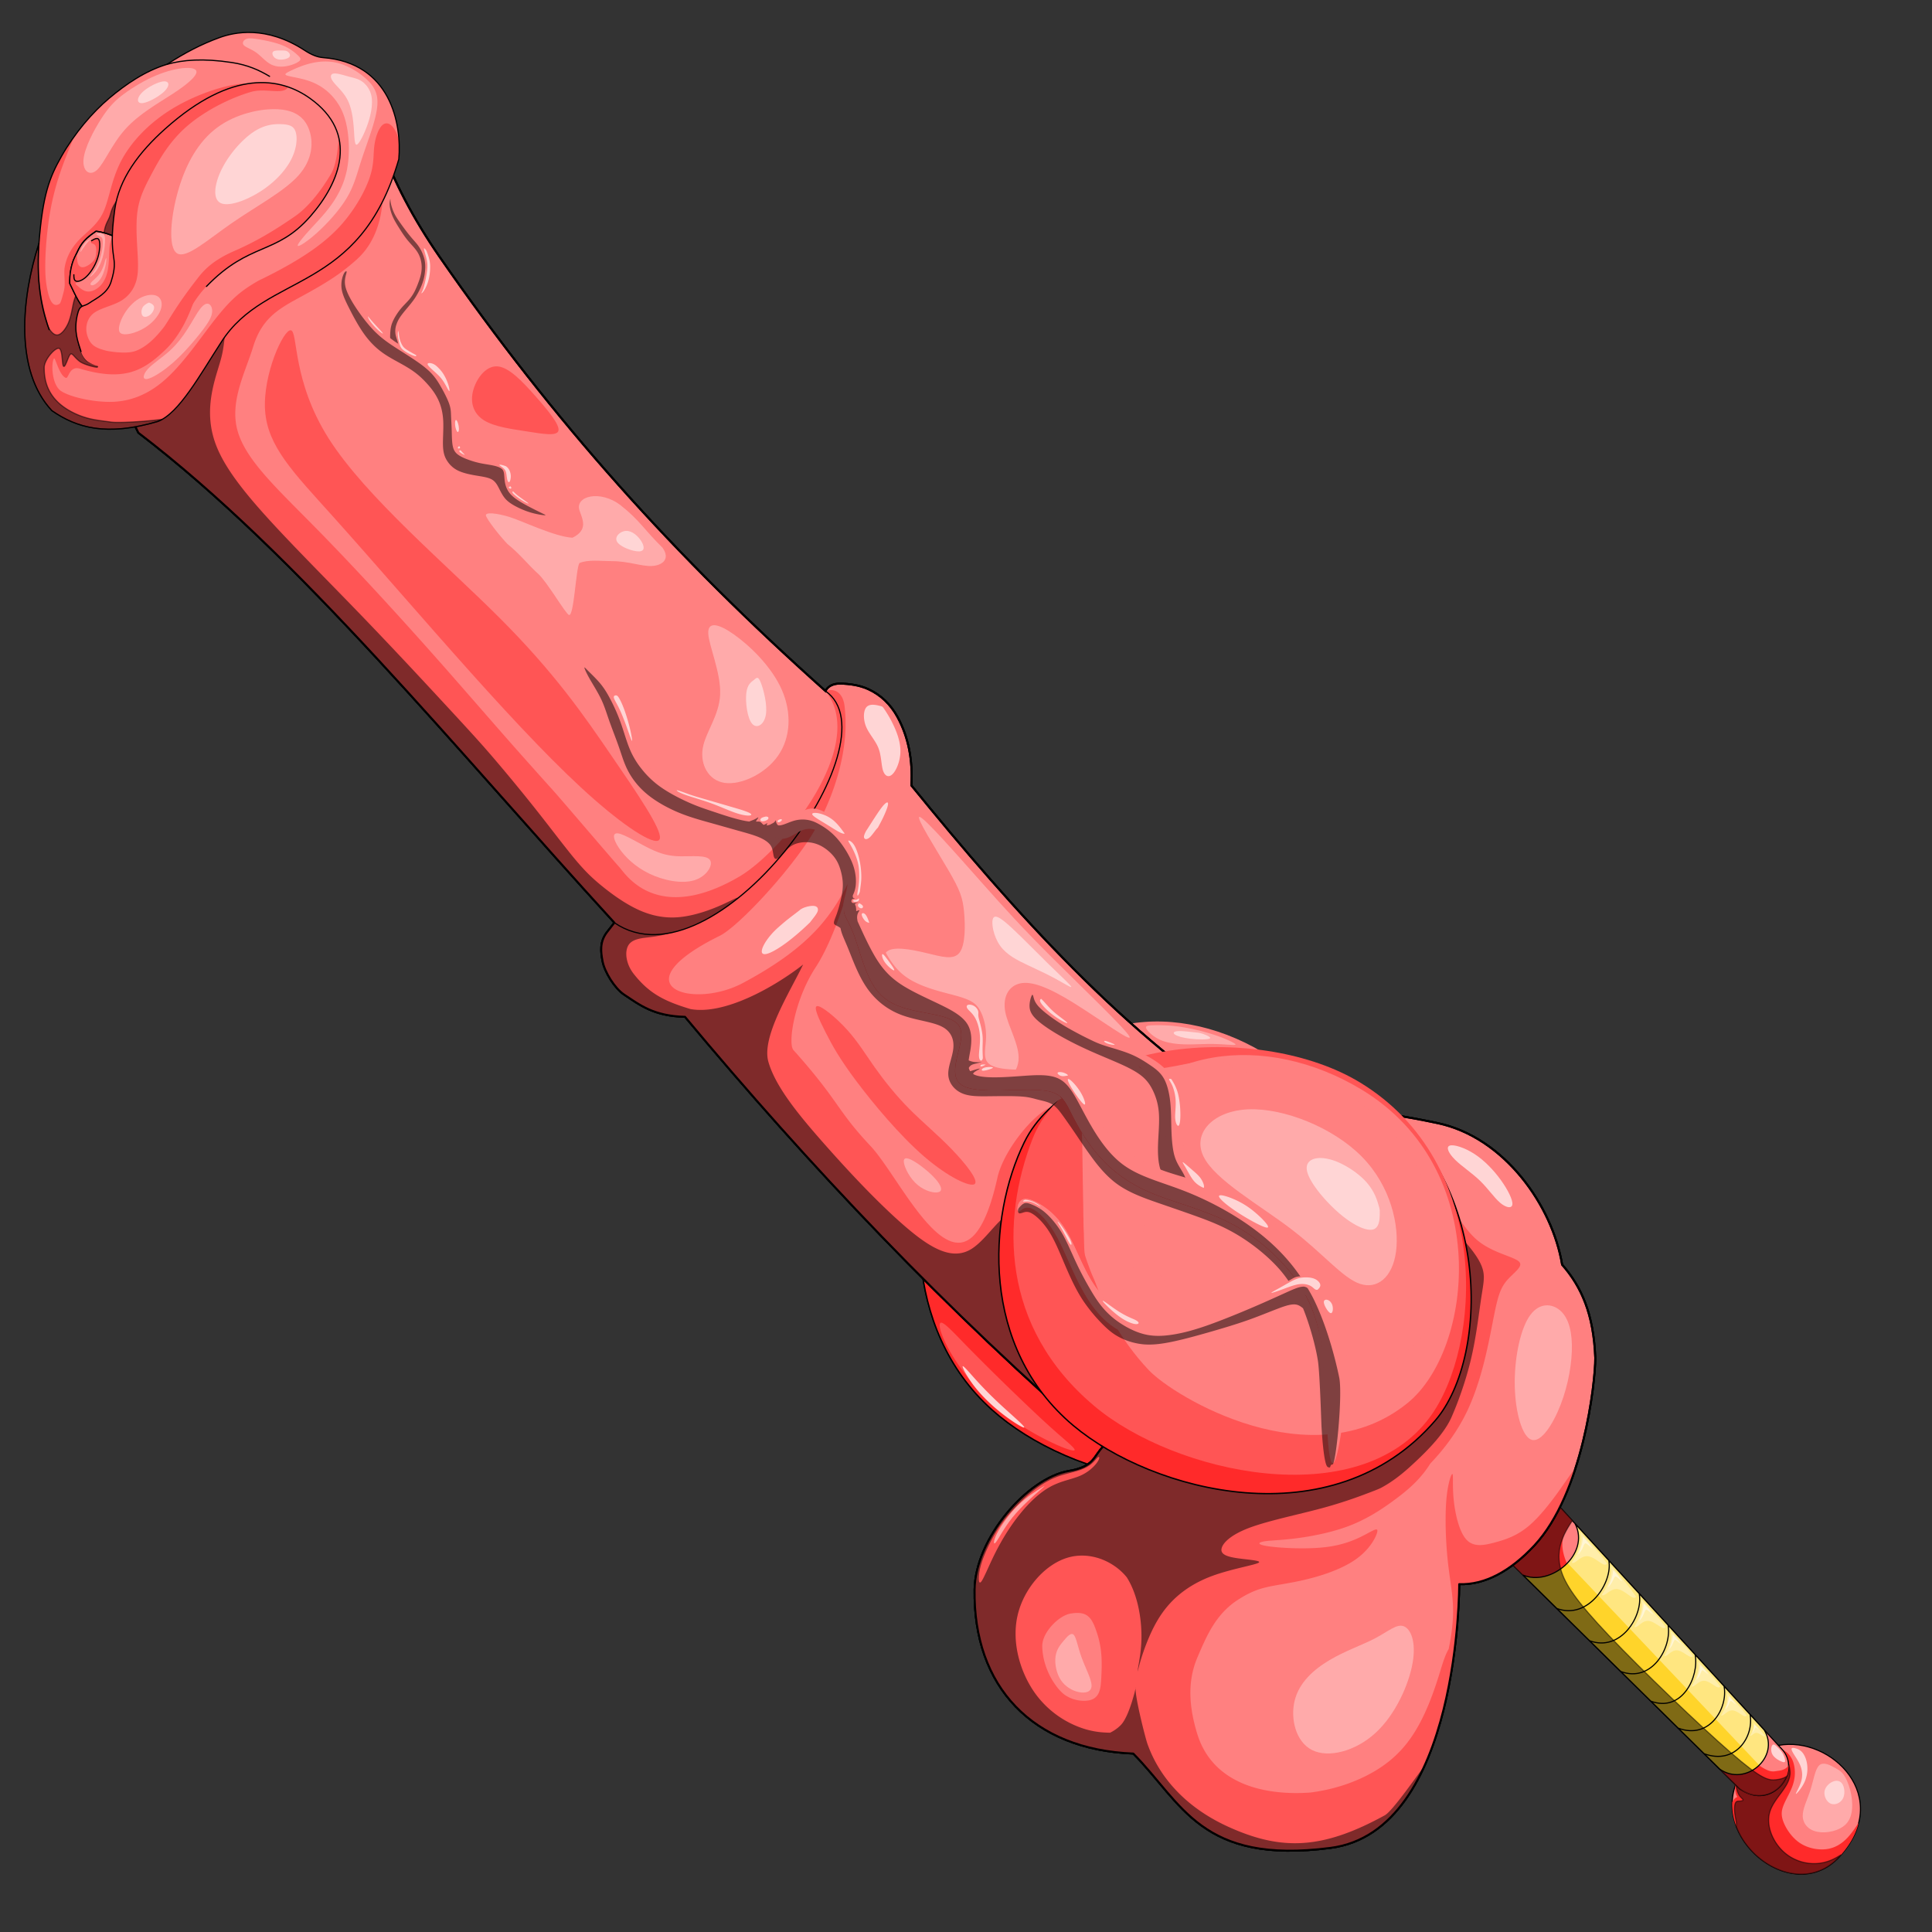 <?xml version="1.0" encoding="UTF-8" standalone="no"?>
<svg
   cursor="default"
   viewBox="0 0 256 256"
   version="1.1"
   id="svg234"
   sodipodi:docname="Tyrant Dildo.svg"
   xml:space="preserve"
   inkscape:version="1.2.2 (732a01da63, 2022-12-09)"
   xmlns:inkscape="http://www.inkscape.org/namespaces/inkscape"
   xmlns:sodipodi="http://sodipodi.sourceforge.net/DTD/sodipodi-0.dtd"
   xmlns="http://www.w3.org/2000/svg"
   xmlns:svg="http://www.w3.org/2000/svg"><rect x="0" y="0" width="256" height="256" fill="#333333" stroke="none"/><defs
     id="defs238" /><sodipodi:namedview
     id="namedview236"
     pagecolor="#ffffff"
     bordercolor="#666666"
     borderopacity="1.0"
     inkscape:showpageshadow="2"
     inkscape:pageopacity="0.0"
     inkscape:pagecheckerboard="0"
     inkscape:deskcolor="#d1d1d1"
     showgrid="false"
     inkscape:zoom="16.065884"
     inkscape:cx="225.38442"
     inkscape:cy="234.72097"
     inkscape:window-width="1920"
     inkscape:window-height="1017"
     inkscape:window-x="-8"
     inkscape:window-y="-8"
     inkscape:window-maximized="1"
     inkscape:current-layer="svg234" /><path
     fill="#ff8080"
     stroke="#000"
     stroke-width=".15"
     d="M229.97 236.48c-2.78 7.756 7.853 15.907 13.707 9.592 7.333-7.91-1.025-16.094-8.024-14.801z"
     id="path14" /><path
     fill="#ff2a2a"
     d="M235.99 231.91c-.115 0-.115 0-.281.41-.167.411-.501 1.235-1.475 1.756-.683.366-1.674.58-2.494.787l-1.772 1.625c-.01.031-.018.063-.029.094-.01.328-.01.65.03.89.051.313.168.503.199.59.03.088-.022.076-.11.118-.088.04-.214.137-.38.37-.047.066-.101.146-.153.223-.287 6.934 8.871 13.001 14.15 7.307 1.42-1.532 2.246-3.073 2.613-4.555-.078.116-.161.233-.236.344-.676.999-1.177 1.644-1.822 2.17-.646.526-1.438.933-2.475 1.006-1.036.073-2.317-.187-3.328-.885-1.01-.698-1.75-1.832-2.094-2.703-.344-.871-.292-1.474-.047-2.14.245-.668.682-1.397.994-2.09.313-.694.5-1.35.542-2.032.041-.682-.063-1.39-.297-1.941-.235-.552-.6-.95-.895-1.147a1.063 1.063 0 0 0-.64-.197z"
     id="path16" /><path
     stroke="#000"
     stroke-width=".15"
     d="M234.09 232.71l-4.049 3.71c.044.368.108.75.215 1.052.193.542.515.77.64.91.126.14.053.193-.052.224a1.64 1.64 0 0 1-.4.047c-.163.005-.348.006-.463.2-.115.193-.157.575-.147.966.01.392.073.786.156 1.203.067.335.139.678.061.948 2.003 5.367 9.186 8.898 13.625 4.11.1-.108.186-.216.28-.323-.65.434-1.311.764-1.997.959-1.927.547-4.053.058-5.568-1.291-1.516-1.35-2.421-3.557-1.873-5.365.548-1.808 2.545-3.212 2.67-4.979.038-.54-.11-1.113-.301-1.691-.709.411-1.553.357-2.287-.19a3.317 3.317 0 0 1-.51-.49z"
     opacity=".5"
     id="path18" /><path
     fill="#ff8080"
     stroke="#000"
     stroke-width=".15"
     d="M191.32 198.37l39.186 38.644c4.35 3.078 8.37-2.418 5.56-5.288l-40.408-44.068z"
     id="path20" /><path
     fill="#ff2a2a"
     d="M195.66 187.66l-4.338 10.713 39.186 38.645a3.967 3.967 0 0 0 6.493-3.13c-.247.499-.89.698-1.334.749-1.031.117-1.298.585-5.467-3.039-4.17-3.624-11.027-10.157-15.477-14.842-2.41-2.84-9.076-9.638-7.452-13.422.311-.66.69-1.268 1.075-1.84z"
     id="path22" /><path
     fill="#ffe680"
     d="M208.72 201.91c2.019 4.026-3.244 8.36-6.93 6.793l26.063 25.702c3.431 2.429 8.078-1.582 5.92-5.17z"
     id="path24" /><path
     fill="#ffd42a"
     d="M207.69 207.1c-1.519 1.581-3.926 2.432-5.893 1.596l26.062 25.7c1.8 1.275 3.927.769 5.239-.511l-25.396-26.781-.012-.004z"
     id="path28" /><path
     stroke="#000000"
     stroke-width="0.15"
     d="m 195.66,187.66 -4.338,10.713 39.186,38.645 c 2.756,1.95 5.375,0.456 6.213,-1.629 -0.423,0.277 -0.897,0.379 -1.342,0.43 -1.03,0.118 -1.885,0.028 -6.054,-3.596 -4.17,-3.624 -11.652,-10.782 -16.102,-15.467 -4.45,-4.685 -5.862,-6.892 -6.393,-8.75 -0.53,-1.857 -0.178,-3.36 0.441,-4.672 0.311,-0.659 0.69,-1.268 1.075,-1.84 L 195.659,187.66 Z"
     opacity="0.5"
     id="path30"
     style="display:inline" /><g
     id="g152"><path
       fill="#fff"
       d="M24.139 33.354c-.065.026-.195.078-.145.149.05.071.278.159.452.242.174.083.294.161.33.501.037.34-.01.946-.15 1.595-.141.649-.375 1.34-.703 1.911-.329.57-.75 1.018-.754 1.09-.005.073.405-.228.759-.694.353-.465.651-1.097.838-1.747s.266-1.324.297-1.816c.031-.492.015-.805-.088-.986s-.297-.234-.44-.258a1.213 1.213 0 0 0-.284-.015c-.047.002-.048.002-.112.028z"
       id="path142" /><path
       fill="#fca"
       d="M22.771 34.299c-.01.003-.03.008-.146.142-.115.134-.302.37-.458.657-.157.287-.271.609-.229.619.042.01.24-.291.434-.575.195-.283.389-.55.592-.76.202-.21.417-.368.389-.373-.028-.006-.3.141-.436.214-.136.074-.136.074-.146.076z"
       id="path144" /><path
       fill="#fff"
       d="M24.862 37.52c-.09.239-.273.718-.61 1.125-.336.407-.824.74-.973.977s.044.378.346.266c.303-.113.714-.478 1.005-.998.291-.52.464-1.199.547-1.68.083-.482.078-.769.026-.725-.052.044-.15.42-.2.608-.05.188-.05.188-.141.427zM237.91 231.66c-.28-.074-.5-.088-.523.067-.022.155.154.478.412.883s.596.891.803 1.473c.206.582.28 1.259.051 2.01-.228.752-.758 1.576-.684 1.605.075.03.751-.736 1.127-1.538a4.302 4.302 0 0 0 .36-2.342c-.088-.7-.339-1.26-.633-1.606s-.633-.478-.913-.552z"
       id="path146"
       style="fill:#ffd5d5;fill-opacity:1" /><path
       fill="#faa"
       d="M243.13 234.24c-.611-.339-1.51-.825-2.063-.332-.552.493-.758 1.966-1.178 3.285-.42 1.319-1.053 2.482-1.016 3.477.037.995.743 1.82 1.944 2.055 1.202.236 2.896-.118 3.772-1.01s.935-2.32.765-3.535c-.17-1.215-.567-2.217-.928-2.813-.36-.597-.685-.788-1.296-1.127z"
       id="path148" /><path
       fill="#fff"
       d="M242.9 236.06c-.508.198-1.053.7-1.142 1.326-.088.627.28 1.377.825 1.605.546.229 1.267-.066 1.591-.64.324-.574.25-1.43-.022-1.908s-.744-.581-1.252-.383zM235.54 231.53c-.25-.247-.503-.485-.677-.302-.174.182-.27.786.003 1.262.273.477.913.822 1.266.95s.42.04.399-.186a2.553 2.553 0 0 0-.313-.91c-.18-.311-.428-.567-.678-.814z"
       id="path150"
       style="fill:#ffd5d5;fill-opacity:1" /></g><g
     fill="none"
     stroke="#000"
     stroke-width=".15"
     id="g156"><path
       d="M208.72 201.91c2.019 4.026-3.244 8.36-6.93 6.793l26.063 25.702c3.431 2.429 8.078-1.582 5.92-5.17zM206.28 213.13c4.156 1.557 7.446-3.427 6.894-6.363M210.61 217.4c4.156 1.557 7.148-3.3 6.596-6.236M214.75 221.48c4.156 1.557 6.822-3.224 6.27-6.16M218.73 225.41c4.156 1.557 6.436-3.229 5.884-6.165M222.37 228.99c4.156 1.557 6.627-2.641 6.075-5.577M225.79 232.37c4.156 1.557 6.651-2.257 6.1-5.193"
       id="path154" /></g><g
     id="g184"><path
       fill="#fea"
       d="M208.51 206.66c.18-.302.475-.847.662-1.347.188-.5.27-.959.284-1.345.014-.386-.037-.703-.037-.836 0-.132.051-.08.22.115.17.195.457.534.774.891.317.358.663.733.98 1.094a24.207 24.207 0 0 1 1.554 1.96c-.125.125-.249.248-.698-.015-.45-.263-1.21-.906-1.865-.97-.655-.063-1.2.46-1.546.704-.347.244-.494.207-.534.158-.04-.048.026-.107.206-.409z"
       id="path158" /><path
       fill="#fff"
       d="M209.73 203.79c-.011.14-.033.42-.11.74-.078.321-.21.68-.328.969-.118.287-.22.5-.161.47.06-.03.28-.301.441-.584.162-.283.265-.58.35-.737.085-.158.152-.18.267-.119.116.062.289.212.454.355.166.144.328.284.34.262.01-.022-.13-.207-.27-.383a25.727 25.727 0 0 0-.747-.895 2.595 2.595 0 0 0-.192-.188c-.033-.03-.033-.03-.044.11z"
       id="path160"
       style="fill:#fff6d5;fill-opacity:1" /><path
       fill="#fea"
       d="M212.48 210.96c.183-.29.484-.815.679-1.3.195-.483.285-.928.309-1.304.023-.377-.02-.688-.016-.817.003-.129.052-.077.213.117.16.195.432.532.733.889s.63.73.93 1.09a23.796 23.796 0 0 1 1.47 1.95c-.126.12-.25.237-.681-.03-.432-.268-1.16-.914-1.797-.991-.638-.078-1.182.42-1.526.649s-.487.19-.525.142c-.038-.049.028-.104.21-.395z"
       id="path162" /><path
       fill="#fff"
       d="M213.74 208.19c-.014.136-.042.408-.126.72-.083.311-.22.659-.343.937-.122.278-.227.483-.168.455.059-.028.28-.287.444-.56.165-.272.273-.558.36-.71.087-.152.152-.172.264-.11.111.063.276.214.434.358s.313.285.324.263c.012-.021-.12-.204-.253-.38a25.15 25.15 0 0 0-.708-.891c-.087-.1-.15-.159-.182-.188-.032-.03-.032-.03-.046.106z"
       id="path164"
       style="fill:#fff6d5;fill-opacity:1" /><path
       fill="#fea"
       d="M216.76 215.21c.155-.272.408-.763.566-1.212s.222-.858.228-1.202c.006-.344-.045-.626-.048-.744-.002-.118.045-.073.2.098.153.17.415.467.704.78.288.313.603.64.892.957s.55.619.783.903.434.549.636.814c-.109.114-.217.226-.621 0s-1.094-.786-1.679-.83c-.584-.045-1.06.43-1.365.654-.304.223-.436.193-.472.15-.037-.042.02-.096.176-.368z"
       id="path166" /><path
       fill="#fff"
       d="M217.78 212.61c-.008.136-.024.41-.093.725-.07.315-.191.668-.3.951-.11.283-.207.493-.149.462.058-.03.267-.299.42-.578.151-.28.247-.57.326-.726.08-.156.145-.18.259-.121.114.057.285.2.45.337.164.137.325.27.336.249.01-.022-.13-.2-.27-.369s-.28-.332-.409-.48a10.775 10.775 0 0 0-.338-.379c-.092-.095-.158-.151-.191-.18-.033-.027-.033-.027-.041.109z"
       id="path168"
       style="fill:#fff6d5;fill-opacity:1" /><path
       fill="#fea"
       d="M220.73 219.05a9.25 9.25 0 0 0 .492-1.085 3.52 3.52 0 0 0 .208-1.1c.006-.314-.041-.572-.044-.68-.002-.108.041-.066.183.09.14.156.38.428.644.713.264.286.552.587.816.876.264.288.504.566.716.826.213.26.398.502.583.745-.1.104-.199.206-.57 0-.37-.207-1-.72-1.534-.76-.535-.04-.97.394-1.249.598s-.399.177-.432.138c-.034-.039.019-.088.045-.112.026-.024.026-.024.142-.249z"
       id="path170" /><path
       fill="#fff"
       d="M221.65 216.72c-.007.114-.02.342-.078.605s-.16.558-.25.794c-.092.236-.172.412-.124.386.048-.026.222-.25.35-.483.126-.233.206-.476.273-.606.066-.13.12-.15.215-.101.096.048.239.167.376.282s.272.225.28.207c.01-.018-.108-.166-.225-.308a20.476 20.476 0 0 0-.624-.716c-.076-.08-.131-.127-.159-.15-.027-.024-.027-.024-.034.09z"
       id="path172"
       style="fill:#fff6d5;fill-opacity:1" /><path
       fill="#fea"
       d="M224.35 223.09a9.25 9.25 0 0 0 .492-1.085 3.52 3.52 0 0 0 .208-1.1c.006-.314-.041-.572-.044-.68-.002-.108.041-.066.183.09.14.156.38.428.644.713.264.286.552.587.816.876.264.288.504.566.716.826.213.26.398.502.583.745-.1.104-.199.206-.57 0-.37-.207-1-.72-1.534-.76-.535-.04-.97.394-1.249.598s-.399.177-.432.138c-.034-.039.019-.088.045-.112.026-.024.026-.024.142-.249z"
       id="path174" /><path
       fill="#fff"
       d="M225.28 220.76c-.007.114-.02.342-.078.605s-.16.558-.25.794c-.092.236-.172.412-.124.386.048-.026.222-.25.35-.483.126-.233.206-.476.273-.606.066-.13.12-.15.215-.101.096.048.239.167.376.282s.272.225.28.207c.01-.018-.108-.166-.225-.308a20.476 20.476 0 0 0-.624-.716c-.076-.08-.131-.127-.159-.15-.027-.024-.027-.024-.034.09z"
       id="path176"
       style="fill:#fff6d5;fill-opacity:1" /><path
       fill="#fea"
       d="M228.24 226.97c.104-.201.31-.603.44-.971s.182-.703.187-.985c.005-.281-.037-.512-.04-.609-.001-.096.037-.06.164.08.126.14.34.383.577.64s.494.524.73.783a18.29 18.29 0 0 1 1.163 1.406c-.09.093-.178.185-.51 0-.331-.185-.895-.643-1.374-.68-.479-.036-.868.353-1.118.536s-.357.158-.387.123c-.03-.035.018-.078.041-.1.023-.022.023-.022.127-.223z"
       id="path178" /><path
       fill="#fff"
       d="M229.07 224.88c-.006.102-.018.306-.07.542s-.143.5-.224.71c-.082.212-.154.369-.11.346.042-.023.198-.224.312-.433.114-.208.185-.426.245-.542.06-.116.108-.134.193-.09.085.043.213.15.336.252.123.102.244.202.251.186.008-.017-.097-.15-.202-.276a18.722 18.722 0 0 0-.558-.642 1.893 1.893 0 0 0-.142-.134c-.025-.02-.025-.02-.03.081z"
       id="path180"
       style="fill:#fff6d5;fill-opacity:1" /><path
       fill="#fea"
       d="M231.99 229.81c.06-.118.181-.352.257-.567.076-.215.106-.41.11-.575.002-.164-.023-.299-.024-.355 0-.057.021-.035.095.047s.2.223.337.372c.138.15.289.307.427.458.138.15.263.296.374.432.111.135.208.262.304.389-.052.054-.103.108-.297 0s-.523-.376-.802-.397c-.28-.021-.507.206-.653.313s-.208.092-.226.072c-.017-.02.01-.046.024-.059s.013-.012.074-.13z"
       id="path182" /></g><g
     fill="#fff"
     id="g188"><path
       d="m 232.47,228.59 c -0.005,0.106 -0.018,0.212 -0.04,0.316 -0.03,0.138 -0.084,0.292 -0.132,0.415 -0.048,0.124 -0.09,0.215 -0.064,0.202 0.025,-0.013 0.116,-0.13 0.182,-0.253 0.066,-0.123 0.108,-0.248 0.143,-0.316 0.035,-0.068 0.063,-0.078 0.113,-0.053 0.05,0.025 0.125,0.087 0.196,0.147 0.072,0.06 0.142,0.118 0.147,0.109 -0.033,-0.058 -0.072,-0.112 -0.118,-0.161 -0.106,-0.127 -0.215,-0.252 -0.326,-0.375 -0.04,-0.042 -0.069,-0.066 -0.083,-0.078 -0.014,-0.012 -0.014,-0.013 -0.018,0.047 z"
       id="path186"
       sodipodi:nodetypes="ccccsssccccsc"
       style="fill:#fff6d5;fill-opacity:1" /></g><g
     id="g3104"
     transform="translate(-20.724,-3.646)"><path
       fill="#ff7f2a"
       stroke="#000000"
       stroke-width="0.183"
       d="m 145.839,151.389 c -4.697,10.313 -5.687,28.237 6.313,39.036 10.133,9.12 33.285,15.787 46.53,-0.696 7.144,-8.893 7.414,-34.637 -9.437,-45.591 -12.3,-7.995 -37.269,-6.226 -43.405,7.251 z"
       id="path2" /><path
       fill="#f95"
       d="m 155.517,151.118 c -4.696,10.384 -0.925,23.298 6.314,31.588 3.295,3.774 21.07,15.252 33.271,4.604 8.514,-7.43 10.99,-32.465 -5.862,-43.493 -12.298,-8.05 -27.585,-6.27 -33.722,7.301 z"
       id="path4"
       style="fill:#ff8080;fill-opacity:1" /><path
       fill="#ffccaa"
       d="m 171.798,158.632 c 1.9,6.127 7.197,11.519 12.065,13.863 2.217,1.067 11.32,2.517 11.621,-5.478 0.211,-5.579 -7.071,-18.3 -15.749,-19.745 -6.333,-1.054 -10.422,3.353 -7.937,11.36 z"
       id="path6" /><path
       stroke="#000000"
       stroke-width="0.182"
       d="m 164.648,139.805 c -8.316,1.22 -15.814,5.002 -18.813,11.588 -4.697,10.313 -5.687,28.238 6.312,39.038 10.133,9.119 33.286,15.787 46.53,-0.696 6.514,-8.108 7.304,-30.218 -5.375,-42.36 -3.31,1.958 -8.444,2.46 -13.783,1.81 -5.566,-0.676 -11.35,-2.596 -13.643,-5.903 -0.731,-1.056 -1.104,-2.255 -1.227,-3.477 z"
       opacity=".75"
       id="path8"
       style="opacity:1;fill:#ff2a2a;fill-opacity:1" /><path
       fill="#fca"
       d="m 184.168,141.826 c -0.42,-0.239 -1.326,-0.665 -2.626,-1.086 a 30.373,32.56 0 0 0 -4.49,-1.048 21.84,23.412 0 0 0 -3.59,-0.19 c -0.78,0.033 -1.031,0.109 -0.813,0.487 0.22,0.378 0.905,1.052 1.844,1.46 0.94,0.41 2.129,0.553 3.296,0.58 1.167,0.027 2.314,-0.06 3.422,-0.056 1.106,0.006 2.177,0.105 2.745,0.126 0.567,0.022 0.633,-0.034 0.212,-0.273 z"
       id="path10"
       style="fill:#ffaaaa;fill-opacity:1" /><path
       fill="#fff"
       d="m 178.829,140.413 c -0.568,-0.059 -1.484,-0.18 -2.025,-0.141 -0.54,0.036 -0.703,0.233 -0.412,0.447 0.291,0.213 1.029,0.442 2.044,0.562 1.014,0.12 2.303,0.13 2.581,-0.022 0.278,-0.154 -0.453,-0.47 -0.928,-0.628 -0.475,-0.158 -0.692,-0.158 -1.26,-0.218 z"
       id="path12"
       style="fill:#ffd5d5;fill-opacity:1" /><path
       fill="#ffb380"
       stroke="#000000"
       stroke-width="0.262"
       d="m 187.18,151.867 c 7.481,-1.975 15.202,-1.276 24.052,0.602 8.85,1.88 15.183,10.938 16.479,18.751 2.567,2.944 4.175,6.538 4.394,12.352 0.019,3.272 -1.642,17.961 -8.088,24.868 -3.191,3.42 -6.575,5.228 -9.942,5.114 0,0 0.143,32.719 -17.048,34.946 -17.192,2.226 -19.627,-5.926 -26.138,-12.5 -13.343,-0.529 -21.221,-8.864 -21.024,-21.735 0.102,-6.73 6.945,-14.764 12.51,-15.712 3.353,-0.572 3.217,-1.894 4.518,-3.233 -20.888,-18.083 -39.057,-37.341 -55.4,-56.939 -4.141,-0.117 -5.938,-1.53 -8.08,-2.957 -1.237,-0.824 -2.573,-2.99 -2.842,-4.403 -0.243,-1.274 -0.396,-2.558 0.568,-3.836 l 0.995,-1.278 C 81.174,102.999 60.367,77.243 39.06,60.986 l -3.693,-7.671 14.773,-24.291 16.052,-7.529 5.256,1.989 c 1.413,4.076 4.02,9.14 7.529,14.206 15.14,21.85 31.158,39.712 51.14,57.531 0.268,-0.647 1.05,-1.02 1.99,-0.994 1.2,0.033 2.505,0.21 3.66,0.734 1.67,0.76 2.98,2.047 3.868,3.67 1.473,2.692 2.043,5.765 1.847,9.09 13.61,16.735 28.585,33.471 45.697,44.146 z"
       id="path14-1" /><path
       fill="#ffb380"
       stroke="#000000"
       stroke-width="0.262"
       d="m 187.18,151.867 c 7.481,-1.975 15.202,-1.276 24.052,0.602 8.85,1.88 15.183,10.938 16.479,18.751 2.567,2.944 4.175,6.538 4.394,12.352 0.019,3.272 -1.642,17.961 -8.088,24.868 -3.191,3.42 -6.575,5.228 -9.942,5.114 0,0 0.143,32.719 -17.048,34.946 -17.192,2.226 -19.627,-5.926 -26.138,-12.5 -13.343,-0.529 -21.221,-8.864 -21.024,-21.735 0.102,-6.73 6.945,-14.764 12.51,-15.712 3.353,-0.572 3.217,-1.894 4.518,-3.233 -20.888,-18.083 -39.057,-37.341 -55.4,-56.939 -4.141,-0.117 -5.938,-1.53 -8.08,-2.957 -1.237,-0.824 -2.573,-2.99 -2.842,-4.403 -0.243,-1.274 -0.396,-2.558 0.568,-3.836 l 0.995,-1.278 C 81.174,102.999 60.367,77.243 39.06,60.986 l -3.693,-7.671 14.773,-24.291 16.052,-7.529 5.256,1.989 c 1.413,4.076 4.02,9.14 7.529,14.206 15.14,21.85 31.158,39.712 51.14,57.531 0.268,-0.647 1.05,-1.02 1.99,-0.994 1.2,0.033 2.505,0.21 3.66,0.734 1.67,0.76 2.98,2.047 3.868,3.67 1.473,2.692 2.043,5.765 1.847,9.09 13.61,16.735 28.585,33.471 45.697,44.146 z"
       id="path16-7"
       style="fill:#ff8080;fill-opacity:1" /><path
       fill="#ff7f2a"
       d="m 70.521,30.158 c -0.356,0.079 -0.881,2.244 -1.905,3.064 -1.365,1.091 -1.483,2.945 -3.578,3.677 C 62.941,37.63 61,38.383 58.49,39.072 a 20.424,20.424 0 0 0 -3.242,1.172 c -1.026,-1.758 -2.87,-3.436 -5.013,-4.897 -0.907,-0.618 -1.855,-1.216 -2.709,-2.02 l -12.158,19.99 3.693,7.672 c 21.307,16.257 42.116,42.013 63.072,64.92 l -0.995,1.278 c -0.964,1.278 -0.811,2.562 -0.568,3.835 0.27,1.414 1.605,3.58 2.84,4.404 2.143,1.428 3.94,2.84 8.083,2.957 16.343,19.598 34.51,38.856 55.4,56.94 -0.823,0.845 -1.075,1.683 -1.99,2.33 -0.008,0.007 -0.02,0.011 -0.029,0.017 -0.143,0.1 -0.303,0.194 -0.485,0.285 -0.073,0.035 -0.157,0.068 -0.237,0.101 a 6.76,6.76 0 0 1 -0.786,0.277 9.722,9.722 0 0 1 -0.99,0.223 c -0.018,0.003 -0.037,0.01 -0.056,0.015 -5.557,0.99 -12.355,8.989 -12.456,15.696 -0.09,5.832 1.49,10.722 4.478,14.384 l -0.006,0.014 c 0.053,0.064 0.11,0.123 0.162,0.186 l 0.13,0.152 a 17.765,17.765 0 0 0 2.192,2.152 l 0.06,0.047 c 3.512,2.878 8.245,4.57 14.007,4.798 0.111,0.112 0.214,0.228 0.322,0.34 l 0.02,0.023 c 1.876,1.952 3.433,4.017 5.143,5.898 0.337,0.373 0.683,0.737 1.037,1.092 l 0.094,0.094 c 0.279,0.277 0.57,0.543 0.863,0.807 0.123,0.11 0.241,0.225 0.367,0.333 0.304,0.26 0.623,0.505 0.947,0.748 0.105,0.08 0.204,0.162 0.311,0.24 0.319,0.228 0.658,0.44 0.999,0.65 0.143,0.09 0.28,0.185 0.427,0.27 0.343,0.197 0.713,0.373 1.08,0.549 0.167,0.08 0.32,0.167 0.493,0.24 0.087,0.04 0.18,0.074 0.269,0.112 0.468,0.195 0.953,0.377 1.467,0.536 0.238,0.073 0.482,0.14 0.731,0.207 0.06,0.016 0.12,0.035 0.182,0.05 0.235,0.06 0.478,0.114 0.722,0.166 0.096,0.021 0.19,0.044 0.288,0.063 0.243,0.05 0.497,0.091 0.75,0.132 0.102,0.017 0.2,0.036 0.304,0.052 0.201,0.029 0.41,0.052 0.618,0.077 0.185,0.021 0.366,0.047 0.556,0.065 0.154,0.016 0.317,0.024 0.475,0.037 0.22,0.017 0.438,0.038 0.665,0.052 0.207,0.01 0.423,0.013 0.635,0.02 0.216,0.007 0.428,0.018 0.65,0.02 h 0.052 c 0.838,0.008 1.722,-0.018 2.656,-0.078 h 0.01 c 0.95,-0.06 1.95,-0.157 3.006,-0.294 a 13.452,13.452 0 0 0 1.21,-0.217 c 0.115,-0.026 0.226,-0.058 0.339,-0.086 0.276,-0.07 0.55,-0.146 0.817,-0.231 a 12.823,12.823 0 0 0 1.142,-0.432 c 0.1,-0.044 0.201,-0.087 0.3,-0.133 0.313,-0.145 0.619,-0.302 0.917,-0.468 0.029,-0.017 0.059,-0.032 0.088,-0.048 a 13.999,13.999 0 0 0 1.995,-1.39 c 1.58,-1.315 2.907,-2.984 4.037,-4.851 1.353,-2.235 2.416,-4.755 3.241,-7.355 0.022,-0.063 0.044,-0.123 0.063,-0.185 l -0.016,0.025 c 1.28,-4.082 2.008,-8.31 2.407,-11.79 -0.01,0.002 -0.017,0.01 -0.026,0.014 0.522,-4.511 0.534,-7.799 0.534,-7.799 3.367,0.115 6.75,-1.694 9.942,-5.112 2.483,-2.661 4.252,-6.478 5.492,-10.351 -0.725,0.95 -1.28,1.786 -2.003,2.812 -1.121,1.59 -2.697,3.669 -4.236,4.957 -1.54,1.289 -3.048,1.792 -4.487,2.176 -1.44,0.385 -2.81,0.654 -3.765,-0.401 -0.956,-1.055 -1.492,-3.431 -1.676,-5.324 -0.185,-1.893 -0.017,-3.3 -0.168,-3.35 -0.151,-0.05 -0.618,1.256 -0.803,3.466 -0.184,2.21 -0.084,5.325 0.167,7.802 0.251,2.478 0.653,4.32 0.72,6.311 0.055,1.651 -0.134,3.433 -0.576,5.616 -0.475,0.777 -0.82,1.968 -1.182,3.14 -0.754,2.443 -1.59,4.756 -2.744,6.865 -1.155,2.109 -2.63,4.017 -5.008,5.624 -2.376,1.608 -5.657,2.914 -9.408,3.383 -6.443,0.454 -12.915,-1.333 -14.933,-7.65 -1.5,-4.764 -1.005,-7.946 -0.01,-10.273 1.211,-2.832 2.438,-5.788 5.482,-7.697 2.632,-1.652 3.861,-1.614 7.222,-2.253 3.362,-0.64 6.347,-1.682 8.241,-3.008 1.893,-1.327 2.698,-2.937 2.864,-3.6 0.167,-0.662 -0.308,-0.378 -1.375,0.19 -1.068,0.57 -2.719,1.42 -5.301,1.752 -2.583,0.332 -6.085,0.144 -7.714,-0.09 -1.63,-0.234 -1.383,-0.51 -0.611,-0.648 0.773,-0.139 2.085,-0.138 4.109,-0.39 2.025,-0.25 4.773,-0.755 7.15,-1.659 2.376,-0.904 4.387,-2.21 6.261,-3.615 1.685,-1.264 3.258,-2.616 4.52,-4.65 1.87,-1.955 3.598,-4.258 4.87,-6.917 1.846,-3.859 2.745,-8.454 3.338,-11.484 0.592,-3.03 0.876,-4.498 1.776,-5.657 0.9,-1.16 2.415,-2.013 1.8,-2.675 -0.614,-0.663 -3.362,-1.138 -5.353,-2.7 -1.99,-1.565 -3.218,-4.214 -4.923,-6.37 -1.704,-2.153 -3.883,-3.81 -7.41,-5.065 -3.528,-1.255 -8.404,-2.108 -10.891,-4.121 -0.608,-0.493 -1.069,-1.053 -1.318,-1.641 -0.082,0.009 -0.162,0.026 -0.243,0.037 -0.217,7.002 0.211,12.372 1.49,17.043 1.247,4.563 3.304,8.494 5.401,12.53 -4.786,-0.802 -10.48,-1.012 -15.524,-1.366 -6.195,-0.435 -11.384,-1.104 -14.95,-1.305 -3.566,-0.202 -6.23,-21.976 -6.161,-25.419 0.125,-6.45 -8.079,1.949 -9.253,7.218 -4.336,19.446 -12.294,0.622 -16.83,-4.2 -4.536,-4.82 -4.09,-5.868 -10.204,-12.702 -0.765,-0.855 0.117,-6.64 2.942,-10.96 2.825,-4.32 4.99,-12.478 4.436,-11.4 -2.228,4.324 -4.819,8.535 -14.065,13.47 -6.737,3.596 -16.546,0.407 -3.078,-6.249 2.248,-1.11 8.324,-7.475 11.771,-12.673 1.723,-2.598 5.7,-10.187 4.76,-17.822 -0.175,-1.42 -1.046,-2.434 -2.508,-1.928 5.697,7.086 -5.543,21.146 -11.465,24.599 -10.876,6.335 -15.025,-0.335 -15.805,-1.208 -0.88,-0.969 -7.82,-9.104 -8.635,-10.008 -6.776,-7.541 -7.044,-7.935 -13.435,-15.228 -6.393,-7.292 -12.834,-14.3 -18.09,-19.652 -5.255,-5.35 -9.328,-9.044 -10.464,-12.928 -1.136,-3.884 1.013,-7.826 2.036,-11.174 1.28,-4.189 3.816,-5.257 7.154,-7.105 2.946,-1.625 4.711,-2.797 6.636,-4.54 3.491,-3.164 3.405,-8.175 3.384,-8.764 -0.006,-0.146 -0.795,0.917 -0.912,0.943 z m 92.03,187.3 c 2.346,-0.413 2.88,0.612 3.527,2.557 0.697,2.1 0.683,3.873 0.567,6.055 -0.067,1.278 -0.197,2.575 -1.57,2.872 -0.833,0.18 -2.188,0.044 -3.275,-0.728 -1.04,-0.736 -2.907,-3.29 -2.972,-6.418 -0.037,-1.83 2.174,-4.065 3.723,-4.337 z"
       id="path18-4"
       style="fill:#ff5555;fill-opacity:1" /><path
       fill="none"
       stroke="#000000"
       stroke-linecap="round"
       stroke-linejoin="round"
       stroke-width="0.262"
       d="m 187.18,151.867 c 7.481,-1.975 15.202,-1.276 24.052,0.602 8.85,1.88 15.183,10.938 16.479,18.751 2.567,2.944 4.175,6.538 4.394,12.352 0.019,3.272 -1.642,17.961 -8.088,24.868 -3.191,3.42 -6.575,5.228 -9.942,5.114 0,0 0.143,32.719 -17.048,34.946 -17.192,2.226 -19.627,-5.926 -26.138,-12.5 -13.343,-0.529 -21.221,-8.864 -21.024,-21.735 0.102,-6.73 6.945,-14.764 12.51,-15.712 3.353,-0.572 3.217,-1.894 4.518,-3.233 -20.888,-18.083 -39.057,-37.341 -55.4,-56.939 -4.141,-0.117 -5.938,-1.53 -8.08,-2.957 -1.237,-0.824 -2.573,-2.99 -2.842,-4.403 -0.243,-1.274 -0.396,-2.558 0.568,-3.836 l 0.995,-1.278 C 81.174,102.999 60.367,77.243 39.06,60.986 l -3.693,-7.671 14.773,-24.291 16.052,-7.529 5.256,1.989 c 1.413,4.076 4.02,9.14 7.529,14.206 15.14,21.85 31.158,39.712 51.14,57.531 0.268,-0.647 1.05,-1.02 1.99,-0.994 1.2,0.033 2.505,0.21 3.66,0.734 1.67,0.76 2.98,2.047 3.868,3.67 1.473,2.692 2.043,5.765 1.847,9.09 13.61,16.735 28.585,33.471 45.697,44.146 z"
       id="path20-2" /><path
       d="m 51.08,45.35 c -0.045,-0.02 -0.142,0.041 -0.31,0.2 -0.674,0.638 -2.5,2.889 -5.116,5.387 -2.45,2.34 -5.581,4.893 -7.886,7.367 l 1.293,2.685 c 21.307,16.257 42.116,42.013 63.072,64.92 l -0.994,1.278 c -0.964,1.278 -0.812,2.562 -0.569,3.835 0.27,1.414 1.605,3.58 2.84,4.404 2.144,1.428 3.94,2.84 8.083,2.957 11.613,13.926 24.155,27.679 37.933,40.963 l 0.714,0.685 a 443.751,443.751 0 0 0 10.376,9.652 l 0.601,0.54 a 432.423,432.423 0 0 0 5.366,4.74 v 0.001 c 0.058,0.216 0.147,0.387 0.264,0.526 -0.021,0.024 -0.033,0.046 -0.053,0.07 -0.112,0.13 -0.23,0.262 -0.326,0.391 l 0.035,-0.004 c -0.818,1.108 -1.205,2.127 -4.027,2.609 -2.557,0.436 -5.375,2.372 -7.692,4.983 -0.338,0.379 -0.662,0.774 -0.976,1.18 l -0.027,0.032 c -0.294,0.384 -0.576,0.777 -0.844,1.18 l -0.099,0.148 a 21.205,21.205 0 0 0 -1.352,2.389 c -0.054,0.112 -0.11,0.223 -0.162,0.335 -0.146,0.323 -0.277,0.647 -0.403,0.972 -0.055,0.144 -0.115,0.286 -0.165,0.43 -0.107,0.3 -0.194,0.602 -0.281,0.904 -0.045,0.157 -0.098,0.312 -0.136,0.468 a 13.106,13.106 0 0 0 -0.185,0.916 c -0.026,0.147 -0.064,0.297 -0.084,0.443 -0.062,0.448 -0.1,0.892 -0.106,1.33 -0.002,0.154 0.01,0.297 0.01,0.45 v 0.003 c -0.003,12.61 7.831,20.762 21.015,21.282 6.511,6.575 8.947,14.727 26.138,12.5 6.003,-0.776 9.889,-5.275 12.409,-10.797 -0.796,0.964 -4.152,5.893 -5.223,6.48 -8.285,4.546 -13.682,4.707 -20.687,1.539 -7.857,-3.555 -10.1,-9.17 -10.76,-11.011 -0.298,-0.837 -1.848,-6.973 -1.524,-7.531 0,0 -0.84,3.808 -1.978,5.014 a 5.139,5.139 0 0 1 -1.449,1.044 c -0.746,-0.017 -1.846,-0.053 -3.22,-0.45 a 12.778,12.778 0 0 1 -6.745,-4.818 c -1.93,-2.717 -3.103,-6.664 -2.3,-10.23 0.803,-3.567 3.581,-6.746 6.56,-7.671 2.98,-0.927 6.159,0.402 7.917,2.577 1.409,2.218 1.988,5.366 1.945,8.117 -0.029,1.884 -0.397,3.393 -0.468,4.023 -0.071,0.63 -0.025,0.274 0.189,-0.52 a 27.962,27.962 0 0 1 1.197,-3.467 c 0.604,-1.446 1.432,-3.101 2.77,-4.592 1.338,-1.492 3.185,-2.818 5.683,-3.74 2.497,-0.924 5.647,-1.445 6.155,-1.752 0.508,-0.308 -1.624,-0.403 -3.02,-0.629 -1.397,-0.225 -2.058,-0.58 -1.881,-1.29 0.178,-0.713 1.194,-1.777 3.681,-2.712 2.486,-0.935 6.438,-1.739 9.564,-2.582 3.125,-0.845 5.42,-1.729 6.566,-2.169 1.147,-0.442 1.147,-0.442 1.764,-0.794 0.617,-0.352 1.801,-1.108 3.272,-2.437 2.052,-1.854 4.578,-4.318 5.62,-6.69 0.837,-1.9 1.901,-4.805 2.587,-7.734 0.687,-2.93 1.02,-5.877 1.306,-7.802 0.285,-1.925 0.52,-2.829 0.286,-3.849 -0.234,-1.02 -0.94,-2.16 -2.312,-3.759 -0.943,-1.099 -2.204,-2.417 -4.89,-2.364 -1.221,0.025 -2.736,0.335 -4.651,1.074 -6.127,2.37 -16.34,9.166 -23.154,14.037 -6.814,4.872 -10.227,7.818 -12.103,10.102 -0.04,0.049 -0.07,0.095 -0.108,0.142 -0.039,-0.09 -0.06,-0.18 -0.107,-0.268 -1.065,-2.012 -4.239,-3.858 -6.82,-9.398 -2.58,-5.542 -4.568,-14.777 -6.7,-16.884 -2.13,-2.106 -4.403,2.913 -7.032,4.476 -2.63,1.563 -5.61,-0.33 -8.973,-3.266 -3.362,-2.936 -7.103,-6.914 -10.49,-10.749 -3.384,-3.836 -6.414,-7.53 -7.361,-10.82 -0.947,-3.292 2.808,-9.192 4.602,-12.901 -3.73,2.925 -10.372,6.719 -14.917,5.903 -3.457,-1.04 -5.479,-2.05 -7.539,-4.673 -1.04,-1.327 -1.23,-2.986 -0.662,-3.838 0.568,-0.851 1.895,-0.897 3.063,-1.047 1.168,-0.149 2.18,-0.401 3.272,-0.744 a 24.12,24.12 0 0 0 3.436,-1.356 26.183,26.183 0 0 0 3.258,-1.935 c 0.912,-0.636 1.564,-1.189 1.364,-1.164 -0.2,0.024 -1.257,0.629 -2.74,1.24 -1.483,0.611 -3.389,1.23 -5.206,1.356 -1.817,0.126 -3.54,-0.24 -5.248,-1.037 -1.708,-0.796 -3.4,-2.017 -4.73,-3.098 -1.329,-1.08 -2.297,-2.022 -3.634,-3.628 -1.335,-1.607 -3.04,-3.88 -4.957,-6.307 a 243.213,243.213 0 0 0 -5.741,-6.986 c -1.693,-1.976 -2.947,-3.347 -5.812,-6.449 -2.865,-3.1 -7.342,-7.932 -12.006,-12.762 -4.663,-4.83 -9.516,-9.66 -12.912,-13.484 -3.398,-3.824 -5.34,-6.642 -6.228,-9.222 -0.887,-2.582 -0.722,-4.925 -0.343,-6.831 0.379,-1.906 0.971,-3.374 1.278,-4.723 0.308,-1.348 0.331,-2.58 0.58,-3.68 0.187,-0.826 0.499,-1.58 0.36,-1.636 z"
       opacity="0.5"
       id="path22-5" /><path
       fill="#ff7f2a"
       d="m 166.101,197.42 c -0.36,0.513 -1.123,1.276 -2.216,1.756 -1.091,0.482 -2.509,0.678 -3.918,1.431 -1.407,0.752 -2.803,2.061 -4.058,3.612 -1.257,1.55 -2.368,3.338 -3.264,5.107 -0.895,1.768 -1.571,3.514 -1.92,3.917 -0.35,0.403 -0.372,-0.534 -0.187,-1.505 0.187,-0.972 0.58,-1.976 1.037,-2.958 0.46,-0.982 0.983,-1.943 1.561,-2.805 a 19.214,19.214 0 0 1 1.9,-2.367 24.004,24.004 0 0 1 2.16,-2.075 14.883,14.883 0 0 1 2.14,-1.505 10.03,10.03 0 0 1 2.126,-0.917 c 0.786,-0.24 1.705,-0.436 2.413,-0.687 0.71,-0.252 1.212,-0.557 1.593,-0.906 0.382,-0.35 0.645,-0.743 0.797,-0.81 0.152,-0.064 0.196,0.198 -0.164,0.711 z"
       id="path24-8"
       style="fill:#ff5555;fill-opacity:1" /><path
       fill="#ffb380"
       d="m 25.886,35.904 c -2.326,7.195 -3.251,16.871 1.712,22.158 3.303,2.286 7.247,3.422 14.027,1.43 2.811,-1.03 5.624,-6.222 8.437,-10.546 5.978,-9.332 18.326,-6.26 23.506,-24.208 0.412,-4.706 -1.09,-12.763 -10.026,-13.459 -0.776,-0.06 -1.529,-0.36 -2.45,-0.96 -5.113,-3.33 -9.32,-2.405 -11.262,-1.7 -2.452,0.89 -4.627,2.033 -6.967,3.548 -2.91,0.876 -5.49,2.66 -7.675,4.5 -2.223,1.873 -4.602,4.658 -6.34,7.731 -1.55,2.74 -2.472,5.043 -2.962,11.507 z"
       id="path26"
       style="fill:#ff8080;fill-opacity:1" /><path
       fill="#ff7f2a"
       d="m 201.428,164.23 -8.952,24.896 -23.44,0.143 -7.448,7.094 c 11.176,5.087 27.244,6.331 37.358,-5.412 4.442,-5.157 6.136,-16.574 2.482,-26.722 z"
       id="path28-3"
       style="display:none;fill:#ff2a2a;fill-opacity:1" /><path
       fill="#fff"
       d="m 158.495,201.128 c -0.813,0.712 -2.437,2.134 -3.6,3.57 -1.164,1.438 -1.861,2.881 -2.216,3.313 -0.357,0.43 -0.367,-0.153 0.168,-1.204 0.536,-1.05 1.616,-2.566 2.784,-3.71 1.168,-1.142 2.423,-1.911 3.05,-2.296 0.627,-0.384 0.627,-0.384 -0.186,0.327 z"
       id="path32"
       style="fill:#ffaaaa;fill-opacity:1" /><path
       fill="#ff7f2a"
       stroke="#000000"
       stroke-width="0.182"
       d="m 156.442,155.014 c -4.84,9.915 -5.86,27.147 6.507,37.53 10.443,8.767 34.303,15.177 47.953,-0.671 7.365,-8.549 7.642,-33.3 -9.726,-43.83 -12.675,-7.686 -38.407,-5.985 -44.733,6.971 z"
       id="path34"
       style="display:inline;fill:#ff2a2a;fill-opacity:1" /><path
       fill="#ff7f2a"
       d="m 157.518,154.607 c -4.077,10.522 -4.348,24.803 8.246,35.375 10.635,8.929 34.947,14.292 44.442,1.421 6.823,-9.246 8.392,-33.613 -9.294,-44.337 -12.907,-7.827 -38.09,-6.151 -43.394,7.54 z"
       id="path38"
       style="display:inline;fill:#ff5555;fill-opacity:1" /><path
       fill="#ffb380"
       d="m 166.417,155.014 c -4.84,9.915 -0.953,22.246 6.507,30.161 3.397,3.604 21.715,14.564 34.29,4.396 8.775,-7.094 11.325,-30.997 -6.041,-41.528 -12.675,-7.685 -28.43,-5.985 -34.755,6.972 z"
       id="path40"
       style="fill:#ff8080;fill-opacity:1" /><path
       fill="#ffb380"
       d="m 171.433,162.102 c 0.223,9.343 7.237,17.957 15.114,21.978 3.587,1.832 19.925,4.977 24.87,-6.913 3.452,-8.297 -3.286,-28.055 -18.827,-31.148 -11.342,-2.258 -21.45,3.872 -21.158,16.083 z"
       id="path42"
       style="fill:#ff8080;fill-opacity:1" /><path
       fill="#ffe6d5"
       d="m 200.904,173.752 c -2.292,-0.785 -4.823,-3.971 -9.036,-7.202 -4.212,-3.23 -10.105,-6.504 -11.655,-9.626 -1.549,-3.121 1.244,-6.09 5.914,-6.286 4.669,-0.196 11.22,2.38 15.06,6.286 3.842,3.906 4.976,9.145 4.518,12.572 -0.458,3.428 -2.51,5.042 -4.8,4.257 z"
       id="path44"
       style="fill:#ffaaaa;fill-opacity:1" /><path
       fill="#ffb380"
       d="m 164.368,168.261 c -0.04,-1.551 -0.122,-4.652 -0.166,-7.883 -0.045,-3.232 -0.05,-6.596 -0.244,-8.73 -0.192,-2.136 -0.575,-3.047 -1.568,-2.862 -0.993,0.183 -2.6,1.463 -3.937,2.246 -1.337,0.782 -2.402,1.068 -1.964,-0.373 0.438,-1.443 2.378,-4.604 5.542,-6.144 3.165,-1.54 7.555,-1.457 9.34,-1.342 1.786,0.114 0.967,0.259 0.496,0.697 -0.471,0.437 -0.593,1.17 0.276,1.395 0.87,0.226 2.722,-0.054 4.483,-0.393 1.76,-0.339 3.425,-0.734 5.036,-0.62 1.612,0.113 3.185,0.74 2.004,2.386 -1.182,1.648 -5.113,4.32 -7.744,9.334 -2.631,5.014 -3.963,12.367 -5.261,16.193 -1.299,3.826 -2.566,4.121 -3.604,3.14 -1.037,-0.982 -1.843,-3.239 -2.245,-4.365 -0.403,-1.128 -0.403,-1.128 -0.444,-2.679 z"
       id="path46"
       style="fill:#ff8080;fill-opacity:1" /><path
       fill="#ff7f2a"
       d="m 146.728,182.934 c 1.26,2.15 3.267,4.7 5.537,6.743 2.269,2.043 4.798,3.578 6.877,4.642 2.078,1.064 3.705,1.659 3.95,1.503 0.243,-0.155 -0.894,-1.06 -2.29,-2.287 -1.395,-1.225 -3.05,-2.77 -5.146,-4.788 a 323.442,323.442 0 0 1 -6.578,-6.49 c -1.94,-1.987 -3.282,-3.47 -3.7,-3.342 -0.416,0.128 0.091,1.87 1.35,4.02 z"
       id="path48"
       style="fill:#ff5555;fill-opacity:1" /><path
       fill="#fff"
       d="m 148.28,184.7 c -0.035,0.205 0.664,1.537 1.723,2.857 1.058,1.322 2.477,2.63 3.857,3.673 1.381,1.042 2.723,1.817 2.571,1.5 -0.152,-0.317 -1.798,-1.724 -3.144,-2.97 a 51.587,51.587 0 0 1 -3.3,-3.338 c -0.906,-1.005 -1.674,-1.925 -1.708,-1.721 z m 55.092,-21.42 c -0.182,-0.628 -0.548,-1.88 -1.732,-3.144 -1.185,-1.263 -3.191,-2.536 -4.908,-2.92 -1.716,-0.388 -3.144,0.113 -2.817,1.614 0.328,1.5 2.407,3.994 4.298,5.61 1.89,1.616 3.59,2.351 4.448,2.116 0.859,-0.236 0.877,-1.444 0.886,-2.047 0.009,-0.602 0.009,-0.602 -0.175,-1.23 z"
       id="path50"
       style="fill:#ffd5d5;fill-opacity:1" /><path
       fill="#ffe6d5"
       d="m 206.719,219.127 c 0.927,0.34 1.681,2.036 1.182,4.877 -0.499,2.839 -2.25,6.82 -4.916,9.264 -2.665,2.445 -6.242,3.353 -8.402,2.27 -2.158,-1.082 -2.9,-4.15 -2.312,-6.545 0.588,-2.395 2.506,-4.118 4.613,-5.367 2.106,-1.248 4.405,-2.027 6.104,-2.925 1.7,-0.897 2.804,-1.915 3.731,-1.574 z M 163,220.269 c 0.344,0.359 0.54,1.629 1.043,3.006 0.502,1.38 1.31,2.865 1.318,3.71 0.008,0.846 -0.784,1.05 -1.66,0.88 -0.877,-0.174 -1.835,-0.722 -2.427,-1.629 -0.591,-0.906 -0.813,-2.169 -0.685,-3.1 0.13,-0.93 0.608,-1.527 1.092,-2.101 0.484,-0.575 0.976,-1.126 1.32,-0.766 z m 64.232,-43.153 c -1.12,-0.804 -2.761,-0.804 -3.95,1.09 -1.19,1.891 -1.926,5.672 -1.842,9.156 0.083,3.482 0.987,6.663 2.226,7.063 1.24,0.401 2.813,-1.975 3.851,-4.653 1.037,-2.679 1.54,-5.66 1.49,-7.951 -0.05,-2.295 -0.654,-3.902 -1.775,-4.705 z"
       id="path52"
       style="fill:#ffaaaa;fill-opacity:1"
       sodipodi:nodetypes="cccsscccccsccccccccccccc" /><path
       fill="#fff"
       d="m 219.616,160.039 c -0.938,-1.306 -2.176,-2.612 -3.515,-3.483 -1.34,-0.87 -2.78,-1.305 -3.298,-1.104 -0.52,0.2 -0.119,1.037 0.753,1.892 0.87,0.854 2.21,1.725 3.281,2.762 1.071,1.037 1.876,2.243 2.661,2.912 0.788,0.67 1.558,0.805 1.625,0.22 0.067,-0.587 -0.57,-1.894 -1.507,-3.2 z"
       id="path54"
       style="fill:#ffd5d5;fill-opacity:1" /><path
       fill="#f95"
       d="m 55.849,58.033 c 0.32,4.757 3.731,8.193 8.907,13.95 5.176,5.757 12.08,13.787 18.304,20.734 6.226,6.946 11.752,12.783 16.406,16.86 4.654,4.076 8.431,6.392 8.693,5.171 0.262,-1.22 -2.993,-5.974 -6.527,-11.133 C 98.097,98.457 94.279,92.896 87.054,85.652 79.829,78.407 69.194,69.48 64.297,61.781 c -4.898,-7.7 -4.058,-14.167 -5.025,-14.368 -0.968,-0.201 -3.744,5.864 -3.424,10.62 z"
       id="path56"
       style="fill:#ff5555;fill-opacity:1" /><path
       fill="none"
       stroke="#000000"
       stroke-width="0.157"
       d="m 130.114,95.224 c 9.52,6.553 -14.636,39.844 -27.984,30.685"
       id="path58" /><path
       fill="#fff"
       d="m 137.238,97.16 c -0.419,-0.1 -1.255,-0.301 -1.69,0.168 -0.437,0.468 -0.47,1.606 -0.068,2.594 0.403,0.989 1.239,1.825 1.64,2.846 0.402,1.02 0.369,2.226 0.603,2.963 0.235,0.738 0.737,1.006 1.256,0.503 0.519,-0.503 1.055,-1.776 1.055,-3.08 0,-1.305 -0.536,-2.646 -1.022,-3.633 a 14.843,14.843 0 0 0 -1.138,-1.943 c -0.218,-0.317 -0.218,-0.317 -0.636,-0.418 z m 1.09,12.822 c -0.099,-0.043 -0.294,0.098 -0.526,0.356 -0.504,0.558 -1.274,1.802 -2.33,3.44 -0.137,0.267 -0.258,0.523 -0.268,0.718 -0.021,0.36 0.342,0.506 0.806,0.065 0.346,-0.33 0.75,-0.99 1.04,-1.247 0.234,-0.44 0.485,-0.903 0.651,-1.252 0.681,-1.422 0.79,-2.008 0.627,-2.08 z m -9.693,13.713 c -0.35,-0.055 -0.939,0.036 -1.494,0.27 -0.122,0.053 -0.226,0.122 -0.344,0.185 l -0.141,0.123 c -1.19,0.928 -1.43,1.047 -2.785,2.236 -1.356,1.187 -2.224,2.593 -2.207,3.215 0.015,0.62 0.92,0.453 2.711,-0.77 1.002,-0.683 2.292,-1.74 3.683,-3.09 0.203,-0.266 0.422,-0.54 0.586,-0.763 0.357,-0.478 0.465,-0.713 0.461,-0.931 -0.004,-0.218 -0.12,-0.42 -0.47,-0.475 z"
       id="path60"
       style="fill:#ffd5d5;fill-opacity:1" /><path
       fill="#f95"
       d="m 129.014,136.959 c -0.569,0.05 0.218,1.724 1.09,3.441 0.87,1.718 1.823,3.472 4.067,6.47 2.244,2.998 5.775,7.232 8.999,10.014 3.223,2.782 6.136,4.11 6.705,3.648 0.569,-0.46 -1.207,-2.708 -3.081,-4.644 -1.875,-1.936 -3.851,-3.56 -5.61,-5.335 -1.757,-1.775 -3.297,-3.7 -4.552,-5.475 -1.257,-1.775 -2.228,-3.398 -3.676,-4.997 -1.447,-1.598 -3.373,-3.173 -3.942,-3.122 z"
       id="path62"
       style="fill:#ff5555;fill-opacity:1" /><path
       fill="#fca"
       d="m 140.496,157.702 c 0.106,0.71 0.792,2.107 1.823,2.959 1.031,0.853 2.29,1.134 2.823,0.932 0.532,-0.202 0.28,-0.898 -0.483,-1.754 -0.765,-0.857 -2.043,-1.876 -2.919,-2.373 -0.876,-0.497 -1.35,-0.474 -1.244,0.236 z"
       id="path64"
       style="fill:#ffaaaa;fill-opacity:1" /><path
       fill="#ffe6d5"
       d="m 146.374,118.918 c 1.59,2.72 1.909,3.691 2.085,5.483 0.175,1.792 0.21,4.403 -0.579,5.458 -0.785,1.055 -2.391,0.553 -4.419,0.067 -2.026,-0.485 -4.468,-0.954 -5.29,-0.133 -0.82,0.82 -0.017,2.928 2.06,4.53 2.078,1.6 5.426,2.692 7.535,5.085 2.11,2.394 2.979,6.09 4.385,7.177 1.407,1.086 3.348,-0.437 3.532,-2.438 0.184,-2 -1.39,-4.478 -1.759,-6.445 -0.366,-1.968 0.47,-3.424 1.976,-3.751 1.508,-0.325 3.684,0.479 7.065,2.57 3.38,2.092 7.966,5.473 7.403,4.44 -0.561,-1.033 -6.262,-6.47 -10.24,-10.434 -3.977,-3.963 -6.208,-6.427 -9.43,-10.057 -3.221,-3.63 -7.43,-8.42 -8.104,-8.58 -0.673,-0.162 2.19,4.307 3.78,7.028 z"
       id="path66"
       style="fill:#ffaaaa;fill-opacity:1" /><path
       fill="#fff"
       d="m 159.648,131.375 c -1.574,-1.54 -3.399,-3.416 -4.763,-4.688 -1.365,-1.272 -2.268,-1.942 -2.562,-1.372 -0.293,0.568 0.026,2.376 0.913,3.632 0.888,1.256 2.344,1.96 3.675,2.587 1.33,0.629 2.535,1.18 3.674,1.8 1.138,0.618 2.21,1.305 2.085,1.046 -0.126,-0.26 -1.449,-1.465 -3.022,-3.005 z"
       id="path68"
       style="fill:#ffd5d5;fill-opacity:1" /><path
       fill="#ffe6d5"
       d="m 118.014,87.743 c 2.118,1.503 4.944,4.238 6.288,7.267 1.344,3.03 1.208,6.357 -0.48,8.771 -1.685,2.416 -4.919,3.919 -7.084,3.6 -2.166,-0.32 -3.259,-2.46 -2.894,-4.602 0.365,-2.142 2.188,-4.284 2.302,-7.13 0.114,-2.847 -1.482,-6.403 -1.572,-8.043 -0.091,-1.64 1.321,-1.367 3.44,0.136 z"
       id="path70"
       style="fill:#ffaaaa;fill-opacity:1" /><path
       fill="#ff7f2a"
       d="m 53.26,14.71 a 9.534,9.534 0 0 0 -0.835,0.062 c -2.38,0.285 -6.024,1.516 -9.02,3.375 -2.996,1.858 -5.34,4.343 -6.643,6.853 -1.3,2.51 -1.56,5.042 -2.341,6.736 -0.782,1.694 -2.085,2.546 -3.102,3.575 -1.019,1.03 -1.75,2.236 -2.012,3.683 -0.186,1.029 0.15,2.126 -0.117,3.2 -0.186,0.749 -0.415,1.603 -0.576,1.707 -1.054,0.675 -1.509,-1.001 -1.758,-2.683 -0.249,-1.682 -0.131,-4.593 0.2,-7.35 0.332,-2.757 0.878,-5.364 2.12,-8.678 0.43,-1.148 0.912,-2.32 1.35,-3.403 a 28.933,28.933 0 0 0 -1.678,2.61 c -1.55,2.739 -2.472,5.044 -2.962,11.507 -2.326,7.195 -3.251,16.87 1.712,22.155 3.304,2.288 7.248,3.423 14.028,1.43 2.813,-1.03 5.623,-6.22 8.436,-10.545 5.978,-9.33 18.326,-6.26 23.506,-24.208 a 16.95,16.95 0 0 0 0.024,-2.412 c -0.123,-0.49 -0.268,-0.941 -0.449,-1.288 -0.381,-0.736 -0.85,-1.094 -1.29,-1.037 a 0.836,0.836 0 0 0 -0.426,0.196 c -0.544,0.45 -0.97,1.656 -1.113,2.853 -0.143,1.196 0,2.378 -0.64,4.225 -0.64,1.848 -2.06,4.357 -3.966,6.417 -1.907,2.06 -4.295,3.669 -6.722,5.055 a 64.63,64.63 0 0 1 -3.976,2.072 c -0.825,0.472 -1.653,0.99 -2.406,1.584 -1.586,1.25 -2.922,2.915 -4.491,5.008 -1.57,2.095 -3.535,4.82 -5.617,6.63 -2.083,1.811 -4.287,2.712 -6.642,2.843 -2.356,0.13 -5.649,-0.543 -7,-1.396 -1.352,-0.852 -1.345,-3.912 -0.977,-4.337 0.183,-0.214 0.652,2.188 1.565,2.566 0.376,0.155 0.445,-1.638 1.863,-1.219 6.004,1.777 8.5,0.205 11.367,-2.536 0.972,-0.945 1.804,-2.137 2.472,-3.413 a 21.492,21.492 0 0 0 1.385,-3.342 c 0.21,-0.69 0.117,-0.696 -0.164,-0.268 -0.28,0.428 -0.737,1.276 -1.47,2.283 a 18.152,18.152 0 0 1 -2.954,3.182 c -1.215,1.02 -2.642,1.899 -4.064,2.473 a 14.183,14.183 0 0 1 -3.852,0.936 c -0.335,0.032 -0.57,0.035 -0.828,0.045 -0.45,-0.13 -0.803,-0.247 -0.981,-0.425 -0.38,-0.382 -0.508,-0.635 -0.755,-1.204 -0.163,-0.374 -0.462,-1.516 -0.482,-2.193 0.245,-0.42 1.797,-0.775 1.81,-0.778 1.137,-0.344 2.391,-0.71 4.263,-2.308 1.87,-1.598 3.928,-3.684 5.064,-6.228 1.136,-2.546 1.35,-5.552 3.858,-9.28 2.51,-3.728 7.317,-8.18 9.543,-10.57 2.224,-2.391 1.87,-2.724 1.136,-3.222 -0.64,-0.435 -1.574,-0.995 -3.392,-0.939 z"
       id="path72"
       style="fill:#ff5555;fill-opacity:1" /><path
       stroke="#000000"
       stroke-width="0.157"
       d="m 37.51,29.035 c -0.336,-0.02 -0.754,0.465 -1.071,0.884 -0.51,0.67 -0.776,1.194 -0.915,1.574 -0.14,0.38 -0.17,0.66 -0.34,1.045 -0.17,0.386 -0.477,0.88 -0.606,1.583 -0.129,0.706 -0.078,1.622 -0.35,2.825 -0.272,1.203 -0.87,2.705 -1.465,3.615 -0.594,0.912 -1.194,1.252 -1.586,1.677 -0.39,0.424 -0.576,0.934 -0.738,1.667 -0.163,0.733 -0.302,1.692 -0.64,2.5 -0.34,0.81 -0.888,1.482 -1.345,1.606 -0.457,0.126 -0.838,-0.277 -1.062,-0.58 -0.225,-0.304 -0.292,-0.502 -0.427,-0.962 a 30.664,30.664 0 0 1 -0.514,-1.955 28.101,28.101 0 0 1 -0.419,-2.326 22.698,22.698 0 0 1 -0.185,-2.12 37.633,37.633 0 0 1 -0.024,-2.369 c 0.014,-0.71 0.048,-1.32 0.058,-1.779 -2.321,7.195 -3.243,16.858 1.719,22.14 3.302,2.288 7.246,3.423 14.026,1.432 a 3.97,3.97 0 0 0 0.586,-0.28 c -1.892,0.256 -5.71,0.514 -6.789,0.361 -1.298,-0.202 -2.696,-0.247 -4.397,-0.968 -4.229,-1.794 -4.44,-4.785 -4.444,-6.253 -0.003,-1.145 1.7,-2.955 2.077,-2.476 0.377,0.478 0.274,2.09 0.491,2.3 0.217,0.21 0.618,-1.315 0.882,-1.57 0.262,-0.254 0.47,0.299 1.197,0.887 0.528,0.426 1.889,0.77 2.281,0.807 0.247,0.025 0.153,-0.167 -0.043,-0.457 -0.083,0.003 -0.186,0.01 -0.27,0.013 -0.45,-0.13 -0.804,-0.247 -0.981,-0.425 -0.38,-0.381 -0.509,-0.634 -0.756,-1.203 -0.162,-0.375 -0.462,-1.516 -0.482,-2.194 0.245,-0.42 1.798,-0.774 1.81,-0.777 0.447,-0.136 0.926,-0.296 1.438,-0.512 a 5.7,5.7 0 0 0 0.555,-0.707 c 1.109,-1.69 2.092,-4.818 2.686,-8.137 0.594,-3.319 0.8,-6.83 0.522,-8.16 -0.105,-0.502 -0.276,-0.694 -0.479,-0.706 z"
       opacity="0.5"
       id="path74" /><path
       fill="#ffb380"
       stroke="#000000"
       stroke-linecap="round"
       stroke-linejoin="round"
       stroke-width="0.157"
       d="m 32.348,45.043 c -1.076,-1.002 -1.51,-2.036 -2.38,-3.835 -0.038,-1.024 0.15,-2.447 0.64,-3.445 0.748,-1.526 0.905,-2.182 2.84,-3.48 2.005,0.257 3.241,1.154 4.723,1.847 l -0.958,5.966 z"
       id="path76"
       style="fill:#ff8080;fill-opacity:1" /><path
       fill="#ff7f2a"
       d="m 35.736,34.939 c -0.103,0.163 -0.21,0.334 -0.283,0.515 -0.193,0.479 -0.23,0.925 -0.258,1.625 -0.026,0.7 -0.042,1.647 -0.213,2.462 -0.17,0.814 -0.492,1.492 -0.981,1.986 -0.49,0.495 -1.146,0.803 -1.699,0.745 -0.553,-0.057 -0.999,-0.482 -1.28,-0.726 -0.283,-0.245 -0.399,-0.312 -0.183,-0.428 0.216,-0.115 0.76,-0.278 1.312,-0.791 0.55,-0.514 1.107,-1.375 1.424,-2.221 0.317,-0.846 0.391,-1.674 0.364,-2.177 -0.027,-0.502 -0.157,-0.678 -0.364,-0.683 -0.206,-0.006 -0.49,0.159 -0.632,0.24 -0.143,0.083 -0.144,0.083 -0.155,0.142 -0.012,0.06 -0.034,0.178 0.083,0.246 0.118,0.068 0.368,0.084 0.495,0.317 0.127,0.234 0.129,0.692 0.09,1.075 -0.039,0.382 -0.115,0.69 -0.413,1.018 -0.297,0.329 -0.814,0.675 -1.197,0.755 -0.383,0.082 -0.629,-0.104 -0.759,-0.378 -0.132,-0.274 -0.146,-0.637 -0.166,-0.968 -0.01,-0.189 -0.029,-0.352 -0.084,-0.403 -0.076,0.158 -0.14,0.293 -0.23,0.472 -0.489,0.997 -0.679,2.422 -0.639,3.447 0.745,1.542 1.195,2.515 1.98,3.396 0.2,0.09 0.407,0.166 0.62,0.21 0.045,0.01 0.09,0.006 0.135,0.014 l 3.153,-1.91 c 0.436,-0.897 0.727,-2.034 0.856,-3.15 0.177,-1.544 0.055,-3.04 -0.058,-4.002 -0.023,-0.199 -0.05,-0.281 -0.073,-0.435 a 14.925,14.925 0 0 0 -0.845,-0.393 z"
       id="path78"
       style="fill:#ff5555;fill-opacity:1" /><path
       fill="#ffb380"
       d="m 31.46,50.228 c -0.377,-1.255 -1.001,-2.595 -0.497,-4.83 0.341,-1.512 0.768,-1.013 1.615,-1.61 0.848,-0.597 2.368,-1.224 2.86,-2.794 1.172,-3.742 -0.503,-2.472 0.497,-9.624 0.558,-3.998 3.16,-7.51 6.676,-10.653 8.954,-8.009 15.338,-6.79 19.178,-4.048 6.59,4.7 3.967,11.165 0.071,15.625 -4.567,5.226 -8.023,3.342 -13.78,9.305"
       id="path80"
       style="fill:#ff8080;fill-opacity:1" /><g
       fill="none"
       stroke="#000000"
       stroke-width="0.15"
       id="g88"><path
         stroke-linecap="round"
         stroke-linejoin="round"
         stroke-width="0.157"
         d="m 32.348,45.043 c -1.076,-1.002 -1.51,-2.036 -2.38,-3.835 -0.038,-1.024 0.15,-2.447 0.64,-3.445 0.748,-1.526 0.905,-2.182 2.84,-3.48 2.005,0.257 3.241,1.154 4.723,1.847 l -0.958,5.966 z"
         id="path82" /><path
         stroke-width="0.157"
         d="m 25.886,35.904 c -2.326,7.195 -3.251,16.871 1.712,22.158 3.303,2.286 7.247,3.422 14.027,1.43 2.811,-1.03 5.624,-6.222 8.437,-10.546 5.978,-9.332 18.326,-6.26 23.506,-24.208 0.412,-4.706 -1.09,-12.763 -10.026,-13.459 -0.776,-0.06 -1.529,-0.36 -2.45,-0.96 -5.113,-3.33 -9.32,-2.405 -11.262,-1.7 -2.452,0.89 -4.627,2.033 -6.967,3.548 -2.91,0.876 -5.49,2.66 -7.675,4.5 -2.223,1.873 -4.602,4.658 -6.34,7.731 -1.55,2.74 -2.472,5.043 -2.962,11.507 z"
         id="path84" /><path
         stroke-linecap="round"
         stroke-linejoin="round"
         stroke-width="0.157"
         d="m 56.44,13.762 c -1.347,-0.81 -2.892,-1.514 -4.997,-1.833 -3.837,-0.582 -6.48,-0.353 -8.58,0.237 M 27.235,47.327 c -0.65,-1.865 -1.802,-5.351 -1.35,-11.423"
         id="path86" /></g><path
       fill="#fca"
       d="m 102.643,114.078 c 0.852,0.13 2.729,1.31 4.213,2.03 1.485,0.72 2.576,0.983 4.06,1.004 1.483,0.022 3.363,-0.196 3.863,0.458 0.503,0.653 -0.37,2.182 -2.03,2.706 -1.66,0.524 -4.103,0.045 -6.002,-0.872 -1.9,-0.918 -3.253,-2.27 -4.017,-3.405 -0.764,-1.135 -0.938,-2.053 -0.087,-1.921 z"
       id="path90"
       style="fill:#ffaaaa;fill-opacity:1" /><path
       fill="#ffe6d5"
       d="m 102.991,70.623 c -2.728,-2.135 -6.15,-1.25 -5.472,0.691 0.42,1.202 1.144,2.555 -0.932,3.58 -2.299,-0.097 -6.744,-2.26 -8.378,-2.755 -1.635,-0.497 -3.307,-0.691 -3.087,-0.133 0.22,0.558 1.454,2.231 2.813,3.697 1.688,1.358 2.85,2.868 4.09,3.969 1.172,1.042 3.63,5.284 4.084,5.458 0.672,0.26 0.912,-6.043 1.386,-6.875 1.2,-0.495 2.758,-0.256 4.362,-0.252 2.19,0.004 3.862,0.711 5.248,0.64 1.384,-0.068 2.478,-0.916 1.41,-2.42 -2.42,-2.365 -3.058,-3.67 -5.524,-5.6 z"
       id="path92"
       style="fill:#ffaaaa;fill-opacity:1" /><path
       fill="#fca"
       d="m 91.604,56.062 c -1.695,-1.914 -3.486,-3.806 -5.015,-3.873 -1.53,-0.067 -2.796,1.69 -3.189,3.28 -0.393,1.59 0.09,3.01 1.446,3.865 1.353,0.856 3.578,1.147 5.664,1.472 2.088,0.325 4.04,0.686 4.215,-0.104 0.175,-0.79 -1.425,-2.726 -3.12,-4.64 z"
       id="path94"
       style="fill:#ff5555;fill-opacity:1" /><path
       fill="#fff"
       d="m 120.622,93.739 c -0.355,0.286 -0.88,0.579 -1.01,1.77 -0.133,1.19 0.13,3.269 0.756,4.017 0.625,0.749 1.613,0.162 1.836,-1.163 0.223,-1.326 -0.317,-3.398 -0.68,-4.292 -0.362,-0.896 -0.547,-0.618 -0.902,-0.332 z M 105.684,75.335 c -0.432,-0.678 -1.204,-1.372 -1.998,-1.343 -0.794,0.032 -1.614,0.787 -1.18,1.467 0.434,0.681 2.113,1.281 2.907,1.25 0.796,-0.032 0.702,-0.695 0.27,-1.374 z"
       id="path96"
       style="fill:#ffd5d5;fill-opacity:1" /><path
       fill="#f95"
       d="m 47.07,40.32 c -3.178,4.043 -3.95,5.806 -4.736,6.805 -0.967,1.231 -2.228,2.535 -3.707,3.046 -0.99,0.342 -2.7,0.158 -3.733,-0.032 -1.51,-0.378 -2.19,-0.746 -2.593,-2.006 -0.334,-1.047 -0.066,-2.213 0.738,-2.907 0.804,-0.695 2.375,-1.003 3.487,-1.59 a 4.426,4.426 0 0 0 2.116,-2.362 c 0.354,-0.912 0.417,-1.87 0.34,-3.536 -0.078,-1.666 -0.294,-4.04 -0.063,-5.923 0.232,-1.884 0.91,-3.273 1.914,-5.157 1.003,-1.883 2.332,-4.259 4.677,-6.296 2.347,-2.037 5.709,-3.734 8.472,-4.537 1.98,-0.575 4.253,0.462 4.931,-0.64 -0.364,-0.175 -2.324,-0.697 -3.628,-0.595 -3.415,0.037 -7.637,1.62 -12.675,6.126 -3.516,3.145 -6.118,6.656 -6.676,10.654 -0.999,7.152 0.675,5.883 -0.497,9.626 -0.492,1.57 -2.011,2.196 -2.859,2.793 -0.847,0.597 -1.275,0.098 -1.617,1.61 -0.503,2.235 0.088,3.584 0.498,4.83 0.144,0.436 0.369,0.847 0.754,1.203 0.405,0.373 1.509,0.857 2.468,0.898 1.21,0.052 2.85,-0.092 4.142,-0.62 1.671,-0.682 3.122,-1.888 4.388,-3.175 1.63,-1.661 2.755,-4.772 4.87,-6.935 a 19.748,19.748 0 0 1 4.499,-3.567 58.048,58.048 0 0 1 4.494,-2.1 c 1.515,-0.615 2.889,-1.738 4.22,-3.02 1.664,-1.795 3.097,-3.769 3.96,-6.186 0.665,-2.088 0.68,-3.592 0.372,-4.807 -0.178,1.863 -0.377,3.663 -1.065,4.815 -1.412,2.366 -3.058,4.39 -4.7,5.534 -2.855,1.989 -5.36,3.444 -8.032,4.607 -2.376,1.034 -3.715,2.116 -4.759,3.443 z"
       id="path98"
       style="fill:#ff5555;fill-opacity:1" /><path
       fill="none"
       stroke="#000000"
       stroke-linecap="round"
       stroke-linejoin="round"
       stroke-width="0.157"
       d="m 31.46,50.228 c -0.377,-1.255 -1.001,-2.595 -0.497,-4.83 0.341,-1.512 0.768,-1.013 1.615,-1.61 0.848,-0.597 2.368,-1.224 2.86,-2.794 1.172,-3.742 -0.503,-2.472 0.497,-9.624 0.558,-3.998 3.16,-7.51 6.676,-10.653 8.954,-8.009 15.338,-6.79 19.178,-4.048 6.59,4.7 3.967,11.165 0.071,15.625 -4.567,5.226 -8.023,3.342 -13.78,9.305"
       id="path100" /><g
       fill="#ffe6d5"
       id="g106"><path
         d="m 61.683,20.832 c -0.587,-1.628 -1.852,-2.585 -4.128,-2.708 -2.276,-0.124 -5.563,0.586 -8.04,2.415 -2.478,1.829 -4.145,4.776 -5.163,8.295 -1.02,3.52 -1.39,7.608 -0.17,8.38 1.22,0.771 4.028,-1.775 7.277,-4.02 3.248,-2.245 6.938,-4.19 8.828,-6.312 1.89,-2.122 1.983,-4.422 1.396,-6.05 z M 46.714,13.385 c -0.216,0.57 -1.266,1.496 -3.103,2.693 -1.838,1.197 -4.459,2.662 -6.265,4.662 -1.806,1.998 -2.794,4.528 -3.766,5.423 -0.974,0.896 -1.93,0.156 -1.79,-1.389 0.138,-1.544 1.373,-3.889 2.392,-5.463 1.018,-1.574 1.822,-2.376 2.993,-3.24 1.174,-0.864 2.718,-1.791 4.2,-2.416 1.48,-0.624 2.901,-0.949 3.92,-1.003 1.017,-0.053 1.635,0.162 1.42,0.733 z m -7.31,29.693 c 0.815,-0.404 1.674,-0.482 2.195,-0.174 0.521,0.308 0.707,1.005 0.406,1.823 -0.3,0.817 -1.086,1.755 -2.2,2.41 -1.113,0.655 -2.552,1.026 -3.085,0.665 -0.532,-0.36 -0.083,-1.66 0.508,-2.622 0.59,-0.964 1.361,-1.698 2.175,-2.102 z"
         id="path102"
         style="fill:#ffaaaa;fill-opacity:1" /><path
         d="m 59.309,12.99 c 0.622,-0.295 1.561,-0.71 2.623,-0.964 1.063,-0.253 2.351,-0.354 3.617,-0.016 1.264,0.338 2.56,1.112 3.501,1.914 0.941,0.8 1.53,1.63 1.662,2.732 0.13,1.102 -0.196,2.477 -0.665,3.973 -0.47,1.496 -1.08,3.11 -1.572,4.66 -0.491,1.55 -0.862,3.033 -1.833,4.638 -0.972,1.605 -2.542,3.327 -3.885,4.54 -1.342,1.211 -2.455,1.91 -2.574,1.745 -0.12,-0.165 0.752,-1.19 1.613,-2.139 0.862,-0.949 1.714,-1.823 2.478,-2.815 0.764,-0.993 1.44,-2.107 1.91,-3.34 0.468,-1.232 0.73,-2.587 0.764,-4.211 0.031,-1.626 -0.165,-3.527 -0.765,-5.032 a 7.527,7.527 0 0 0 -2.62,-3.34 c -1.014,-0.719 -2.04,-1.047 -2.956,-1.265 -0.917,-0.218 -1.724,-0.328 -1.975,-0.469 -0.251,-0.143 0.055,-0.317 0.677,-0.612 z M 54.921,8.843 c 0.885,0.142 2.216,0.404 3.197,0.796 a 6.428,6.428 0 0 1 2.008,1.278 c 0.393,0.36 0.545,0.555 0.273,0.807 -0.273,0.251 -0.97,0.555 -1.702,0.687 -0.732,0.13 -1.495,0.088 -2.161,-0.284 -0.666,-0.372 -1.233,-1.069 -1.876,-1.528 -0.645,-0.457 -1.365,-0.675 -1.626,-0.96 -0.262,-0.285 -0.066,-0.634 0.25,-0.796 0.315,-0.164 0.754,-0.142 1.637,0 z"
         id="path104"
         style="fill:#ffaaaa;fill-opacity:1" /></g><g
       fill="#ffffff"
       id="g110"><path
         d="m 66.948,13.797 c -0.688,-0.186 -1.54,-0.47 -1.998,-0.405 -0.458,0.065 -0.524,0.48 -0.086,1.071 0.438,0.591 1.373,1.353 1.93,2.465 0.557,1.113 0.73,2.575 0.819,3.809 0.087,1.234 0.087,2.236 0.426,2.061 0.339,-0.176 1.014,-1.527 1.451,-2.836 0.436,-1.31 0.633,-2.577 0.458,-3.535 a 3.064,3.064 0 0 0 -1.255,-1.986 c -0.534,-0.372 -1.058,-0.459 -1.745,-0.644 z m -8.84,6.308 c -0.949,-0.055 -2.258,0.01 -3.765,1.004 -1.506,0.994 -3.208,2.912 -4.201,4.877 -0.994,1.965 -1.278,3.972 -0.228,4.54 1.047,0.568 3.425,-0.305 5.324,-1.516 1.898,-1.212 3.318,-2.763 4.07,-4.235 0.753,-1.473 0.84,-2.87 0.59,-3.656 -0.25,-0.785 -0.84,-0.96 -1.79,-1.014 z M 42.414,14.43 c -0.752,0.054 -2.17,0.775 -2.88,1.495 -0.71,0.72 -0.71,1.44 0.044,1.385 0.755,-0.055 2.26,-0.883 2.967,-1.603 0.71,-0.72 0.622,-1.332 -0.13,-1.278 z m 15.487,-4.092 c -0.393,0 -0.895,-0.021 -1.037,0.218 -0.143,0.24 0.075,0.741 0.578,0.916 0.503,0.175 1.289,0.022 1.572,-0.228 0.282,-0.252 0.065,-0.602 -0.186,-0.765 -0.25,-0.163 -0.534,-0.141 -0.927,-0.141 z"
         id="path108"
         style="fill:#ffd5d5;fill-opacity:1" /></g><path
       fill="#ffe6d5"
       d="m 47.246,44.568 c 0.472,-0.61 0.873,-0.794 1.18,-0.626 0.308,0.169 0.524,0.696 0.355,1.367 -0.17,0.671 -0.725,1.488 -1.636,2.632 -0.912,1.142 -2.175,2.607 -3.518,3.78 -1.343,1.174 -2.762,2.054 -3.419,2.145 -0.656,0.092 -0.548,-0.602 0.107,-1.327 0.656,-0.724 1.862,-1.481 2.85,-2.368 0.986,-0.888 1.759,-1.907 2.414,-2.934 0.655,-1.024 1.196,-2.06 1.667,-2.67 z"
       id="path112"
       style="fill:#ffaaaa;fill-opacity:1" /><path
       fill="#fff"
       d="m 40.286,43.82 c -0.177,0.092 -0.533,0.277 -0.702,0.632 -0.171,0.357 -0.155,0.88 0.077,1.08 0.233,0.2 0.68,0.078 1.003,-0.208 0.324,-0.285 0.524,-0.733 0.471,-1.027 -0.054,-0.29 -0.363,-0.43 -0.518,-0.5 -0.154,-0.07 -0.154,-0.07 -0.331,0.023 z"
       id="path114"
       style="fill:#ffd5d5;fill-opacity:1" /><path
       fill="none"
       stroke="#000000"
       stroke-width="0.157"
       d="m 32.8,35.568 c 0.284,-0.164 0.568,-0.328 0.774,-0.322 0.207,0.005 0.338,0.18 0.366,0.683 0.027,0.502 -0.05,1.33 -0.367,2.176 -0.315,0.846 -0.871,1.707 -1.422,2.22 -0.552,0.514 -1.096,0.678 -1.37,0.562 -0.273,-0.115 -0.273,-0.507 -0.273,-0.899"
       id="path116" /><g
       id="g124"><path
         fill="#fff"
         d="m 33.665,34.565 c -0.068,0.027 -0.204,0.081 -0.151,0.156 0.052,0.074 0.29,0.166 0.473,0.253 0.182,0.087 0.308,0.169 0.346,0.525 0.039,0.356 -0.01,0.991 -0.157,1.671 -0.148,0.68 -0.393,1.404 -0.737,2.002 -0.345,0.597 -0.786,1.067 -0.79,1.142 -0.005,0.077 0.425,-0.239 0.795,-0.727 0.37,-0.487 0.682,-1.15 0.878,-1.83 a 9.178,9.178 0 0 0 0.312,-1.903 c 0.032,-0.515 0.015,-0.843 -0.093,-1.033 -0.109,-0.19 -0.31,-0.245 -0.46,-0.27 a 1.27,1.27 0 0 0 -0.298,-0.016 c -0.05,0.002 -0.05,0.002 -0.118,0.03 z"
         id="path118"
         style="fill:#ffaaaa;fill-opacity:1" /><path
         fill="#fca"
         d="m 32.232,35.555 c -0.01,0.003 -0.031,0.008 -0.153,0.148 -0.12,0.14 -0.316,0.388 -0.48,0.689 -0.164,0.3 -0.283,0.638 -0.24,0.648 0.045,0.01 0.252,-0.305 0.455,-0.602 0.205,-0.297 0.408,-0.576 0.62,-0.796 0.212,-0.22 0.437,-0.386 0.408,-0.391 -0.03,-0.006 -0.314,0.148 -0.457,0.224 -0.142,0.078 -0.142,0.078 -0.153,0.08 z"
         id="path120"
         style="fill:#ffaaaa;fill-opacity:1" /><path
         fill="#fff"
         d="m 34.423,38.93 c -0.094,0.25 -0.286,0.751 -0.64,1.178 -0.351,0.426 -0.862,0.775 -1.019,1.023 -0.155,0.25 0.047,0.396 0.363,0.28 0.317,-0.12 0.748,-0.502 1.053,-1.047 0.305,-0.544 0.486,-1.256 0.573,-1.76 0.087,-0.505 0.082,-0.805 0.027,-0.76 -0.054,0.047 -0.157,0.44 -0.21,0.638 -0.052,0.197 -0.052,0.197 -0.147,0.447 z"
         id="path122"
         style="fill:#ffaaaa;fill-opacity:1" /></g><g
       id="g138"><path
         fill="#ff2a2a"
         d="m 133.079,123.056 c -0.312,0.3 -0.524,0.767 -0.536,1.191 -0.021,0.786 0.631,1.4 1.33,3.277 0.698,1.875 1.442,5.016 2.73,6.938 1.288,1.922 3.12,2.62 5.304,3.1 2.183,0.48 4.716,0.742 5.676,1.746 0.958,1.002 0.346,2.75 -0.025,4.321 -0.371,1.572 -0.502,2.968 0.482,3.712 0.981,0.743 3.075,0.829 5.434,0.786 2.357,-0.044 4.978,-0.218 6.505,0.196 1.526,0.415 1.963,1.418 2.727,2.924 0.765,1.506 1.856,3.515 3.493,5.414 1.637,1.9 3.817,3.688 7.026,5.042 3.21,1.354 7.445,2.27 11.285,4.43 3.84,2.161 7.291,5.566 9.2,9.111 1.909,3.547 2.281,7.237 2.586,9.528 0.306,2.292 0.545,3.185 1.006,3.59 a 1.027,1.027 0 0 0 0.322,0.181 c 0.168,-0.574 0.074,-1.29 -0.052,-2.087 a 61.262,61.262 0 0 0 -1.004,-5.031 c -0.463,-1.883 -1.079,-3.95 -2.113,-5.956 -1.034,-2.007 -2.487,-3.952 -4.076,-5.603 -1.59,-1.651 -3.318,-3.011 -4.646,-4 -1.326,-0.986 -2.252,-1.602 -3.302,-2.065 -1.049,-0.463 -2.223,-0.773 -3.55,-1.205 a 68.812,68.812 0 0 1 -4.228,-1.558 c -1.42,-0.57 -2.78,-1.157 -4.107,-1.96 a 23.694,23.694 0 0 1 -3.517,-2.64 c -0.895,-0.817 -1.389,-1.434 -1.96,-2.654 -0.572,-1.22 -1.22,-3.042 -2.208,-4.307 -0.987,-1.264 -2.316,-1.976 -3.765,-2.3 -1.45,-0.324 -3.025,-0.261 -4.553,-0.184 -1.527,0.078 -3.008,0.169 -4.012,-0.047 -1.004,-0.216 -1.529,-0.739 -1.652,-1.496 -0.124,-0.756 0.153,-1.744 0.246,-2.778 0.092,-1.034 0,-2.117 -0.324,-2.918 -0.325,-0.803 -0.879,-1.326 -1.634,-1.758 -0.757,-0.432 -1.714,-0.772 -2.902,-1.127 -1.188,-0.356 -2.609,-0.726 -3.89,-1.19 -1.28,-0.463 -2.423,-1.018 -3.32,-2.16 -0.895,-1.142 -1.541,-2.87 -2.035,-4.445 -0.494,-1.575 -0.835,-2.993 -1.236,-4.213 a 17.647,17.647 0 0 0 -0.706,-1.805 z"
         id="path126" /><path
         fill="#ff2a2a"
         d="m 161.188,146.377 c -0.44,0.061 -4.851,0.43 -4.792,0.82 0.057,0.391 4.583,0.8 4.723,1.11 0.102,0.227 0.121,0.426 0.104,0.659 0.617,0.531 0.983,1.297 1.483,2.284 0.35,0.691 0.78,1.498 1.292,2.342 0.037,-0.106 2.47,3.264 2.503,2.913 0.058,-0.614 -2.235,-5.36 -2.39,-6.485 -0.153,-1.126 -0.578,-2.154 -1.16,-2.797 -0.582,-0.645 -1.323,-0.907 -1.763,-0.846 z"
         id="path128" /><path
         fill="#ff8080"
         d="m 180.842,161.065 a 4.845,4.845 0 0 0 -1.276,-1.974 c -0.688,-0.644 -1.67,-1.19 -1.976,-2.871 -0.305,-1.683 0.066,-4.497 -0.305,-6.722 -0.372,-2.226 -1.485,-3.864 -3.274,-5.13 -1.79,-1.265 -4.257,-2.16 -6.658,-3.132 -2.401,-0.97 -4.735,-2.017 -6.143,-3.077 -1.408,-1.059 -1.89,-2.128 -2.412,-2.663 -0.524,-0.534 -1.09,-0.534 -1.31,-0.206 -0.219,0.327 -0.088,0.98 -0.022,1.351 0.065,0.371 0.065,0.46 0.573,0.922 0.509,0.464 1.5,1.284 2.93,2.18 1.43,0.894 3.285,1.854 4.945,2.585 1.658,0.731 3.12,1.233 4.375,1.866 1.255,0.633 2.302,1.397 3.099,2.204 0.796,0.807 1.343,1.66 1.626,2.849 0.284,1.189 0.306,2.716 0.273,3.928 -0.032,1.212 -0.12,2.106 -0.076,3.057 0.044,0.95 0.218,1.952 0.698,2.826 0.481,0.874 1.266,1.616 2.172,2.172 0.906,0.556 1.932,0.927 2.444,0.895 0.514,-0.034 0.514,-0.47 0.317,-1.06 z"
         id="path130" /><path
         d="m 178.003,160.615 c 0.03,-0.424 -0.233,-1.057 -0.587,-1.674 -0.355,-0.617 -0.803,-1.22 -1.073,-2.169 -0.27,-0.95 -0.362,-2.246 -0.401,-3.48 -0.039,-1.234 -0.023,-2.409 -0.147,-3.58 -0.123,-1.173 -0.385,-2.347 -0.864,-3.18 -0.478,-0.833 -1.173,-1.326 -1.898,-1.812 -0.725,-0.487 -1.482,-0.965 -2.431,-1.366 -0.95,-0.402 -2.091,-0.726 -2.91,-0.973 -0.817,-0.247 -1.311,-0.417 -2.083,-0.772 a 47.828,47.828 0 0 1 -2.708,-1.38 26.274,26.274 0 0 1 -2.408,-1.467 c -0.796,-0.548 -1.66,-1.211 -2.146,-1.745 -0.486,-0.533 -0.594,-0.933 -0.67,-1.22 -0.078,-0.284 -0.125,-0.455 -0.24,-0.24 -0.115,0.215 -0.3,0.82 -0.293,1.391 0.007,0.572 0.208,1.11 0.927,1.792 0.718,0.679 1.952,1.496 3.27,2.244 1.32,0.749 2.725,1.428 4.122,2.045 1.397,0.618 2.786,1.173 3.935,1.697 1.15,0.526 2.06,1.02 2.731,1.598 0.671,0.578 1.104,1.242 1.459,2.037 0.356,0.795 0.633,1.72 0.702,2.917 0.07,1.197 -0.07,2.661 -0.116,3.85 -0.046,1.19 0,2.099 0.147,2.84 0.147,0.741 0.394,1.312 0.912,1.869 0.517,0.555 1.303,1.095 1.86,1.257 0.554,0.161 0.88,-0.055 0.91,-0.48 z"
         opacity="0.5"
         id="path132" /><path
         fill="#ff8080"
         d="m 98.17,91.845 c -0.149,-0.009 -0.178,0.095 -0.022,0.352 0.414,0.688 2.14,2.478 3.23,4.66 1.09,2.182 1.55,4.756 2.532,6.83 0.982,2.075 2.487,3.646 4.06,4.814 1.571,1.168 3.208,1.931 5.385,2.69 2.178,0.758 4.894,1.512 6.875,2.238 1.98,0.725 3.224,1.423 4.246,1.352 1.021,-0.07 1.816,-0.912 2.76,-1.194 0.944,-0.283 2.036,-0.011 3.045,0.845 1.009,0.856 1.939,2.3 2.402,3.515 a 5.69,5.69 0 0 1 0.309,3.124 c -0.152,0.917 -0.457,1.758 -0.518,2.38 a 1.781,1.781 0 0 0 0.077,0.765 c -10e-4,0.01 -0.004,0.021 -0.004,0.031 -0.023,0.786 0.631,1.4 1.33,3.277 0.697,1.875 1.44,5.017 2.73,6.938 1.288,1.922 3.12,2.62 5.303,3.1 2.183,0.48 4.716,0.742 5.676,1.746 0.96,1.002 0.346,2.75 -0.024,4.321 -0.371,1.572 -0.503,2.97 0.48,3.712 0.982,0.743 3.078,0.829 5.435,0.786 2.357,-0.044 4.978,-0.218 6.506,0.196 1.525,0.415 1.962,1.418 2.727,2.924 0.764,1.506 1.854,3.515 3.493,5.414 1.636,1.9 3.818,3.688 7.026,5.042 3.21,1.354 7.444,2.27 11.284,4.43 3.84,2.161 7.292,5.566 9.2,9.112 1.91,3.546 2.281,7.236 2.51,10.837 0.231,3.601 0.316,7.108 0.535,9.273 0.219,2.166 0.566,2.973 1.058,1.226 0.491,-1.746 1.125,-6.047 1.289,-9.768 0.164,-3.723 -0.143,-6.864 -1.126,-9.614 -0.981,-2.75 -2.64,-5.106 -4.452,-7.31 -1.812,-2.206 -3.776,-4.259 -5.87,-5.807 -2.096,-1.55 -4.322,-2.599 -6.657,-3.405 -2.335,-0.808 -4.782,-1.375 -6.658,-2.117 -1.877,-0.741 -3.185,-1.66 -4.473,-2.664 -1.288,-1.003 -2.555,-2.094 -3.493,-3.513 -0.939,-1.42 -1.55,-3.166 -2.292,-4.475 -0.742,-1.31 -1.616,-2.183 -2.816,-2.51 -1.2,-0.328 -2.728,-0.11 -4.583,-0.043 -1.855,0.065 -4.034,-0.022 -4.908,-0.744 -0.875,-0.72 -0.44,-2.072 -0.395,-3.447 0.043,-1.376 -0.306,-2.774 -0.83,-3.69 -0.523,-0.915 -1.223,-1.352 -3.1,-1.876 -1.875,-0.524 -4.932,-1.134 -6.94,-2.705 -2.01,-1.572 -2.969,-4.103 -3.887,-6.155 -0.72,-1.613 -1.413,-2.918 -2.057,-3.556 -0.023,-0.174 0.008,-0.326 0.084,-0.67 0.097,-0.447 0.23,-1.233 0.317,-1.931 0.087,-0.7 0.13,-1.31 0.031,-2.194 -0.097,-0.884 -0.337,-2.04 -0.883,-3.098 -0.545,-1.058 -1.398,-2.018 -2.402,-2.858 -1.004,-0.84 -2.162,-1.563 -3.143,-1.64 -0.98,-0.076 -1.788,0.493 -2.617,0.865 -0.829,0.37 -1.682,0.544 -2.567,0.402 -0.883,-0.141 -1.8,-0.6 -3.25,-1.048 -1.452,-0.447 -3.44,-0.883 -5.458,-1.45 -2.019,-0.567 -4.068,-1.265 -5.684,-2.335 a 10.493,10.493 0 0 1 -3.516,-3.918 c -0.72,-1.41 -0.981,-2.784 -1.351,-4.115 -0.372,-1.33 -0.853,-2.618 -1.638,-3.753 -0.785,-1.135 -1.878,-2.117 -2.87,-2.815 C 99,92.187 98.418,91.861 98.17,91.845 Z"
         id="path134" /><path
         d="m 98.172,92.085 c -0.014,0.004 -0.016,0.026 -0.004,0.072 0.046,0.185 0.293,0.741 0.726,1.498 0.433,0.756 1.047,1.714 1.488,2.64 0.44,0.925 0.704,1.82 1.074,2.87 0.37,1.05 0.849,2.252 1.211,3.279 0.363,1.026 0.608,1.875 0.956,2.677 a 9.722,9.722 0 0 0 1.39,2.293 c 0.594,0.733 1.335,1.443 2.346,2.137 1.01,0.696 2.292,1.375 3.643,1.908 1.351,0.532 2.77,0.917 4.044,1.273 1.271,0.355 2.4,0.678 3.448,0.972 1.05,0.293 2.022,0.555 2.763,0.863 0.74,0.308 1.249,0.663 1.527,1.033 0.277,0.37 0.324,0.757 0.387,1.127 0.061,0.371 0.136,0.726 0.37,0.734 0.233,0.007 0.618,-0.333 0.972,-0.71 0.354,-0.378 0.68,-0.797 1.181,-1.08 0.5,-0.286 1.182,-0.44 1.86,-0.432 a 4.336,4.336 0 0 1 1.983,0.509 5.645,5.645 0 0 1 1.606,1.311 c 0.408,0.487 0.655,0.964 0.855,1.551 0.2,0.587 0.356,1.28 0.395,1.944 0.039,0.664 -0.04,1.296 -0.194,2.03 a 18.253,18.253 0 0 1 -0.61,2.192 c -0.224,0.625 -0.44,1.042 -0.346,1.267 0.09,0.218 0.472,0.258 0.855,0.587 0.127,0.747 0.492,1.433 0.986,2.637 0.582,1.413 1.322,3.543 2.473,5.227 1.15,1.682 2.707,2.915 4.575,3.625 1.868,0.71 4.044,0.896 5.332,1.53 1.289,0.63 1.69,1.711 1.582,2.883 -0.108,1.174 -0.723,2.436 -0.67,3.518 0.054,1.083 0.778,1.977 1.736,2.425 0.957,0.448 2.145,0.447 3.604,0.431 1.456,-0.014 3.186,-0.046 4.305,0.032 1.117,0.076 1.629,0.262 2.238,0.417 0.61,0.154 1.32,0.278 1.882,0.618 0.564,0.34 0.98,0.894 1.49,1.604 0.509,0.71 1.11,1.574 1.627,2.338 0.517,0.765 0.95,1.427 1.776,2.585 0.826,1.158 2.045,2.81 3.65,3.99 1.606,1.181 3.595,1.89 5.417,2.523 1.821,0.633 3.473,1.19 5.179,1.807 1.705,0.617 3.464,1.296 5.316,2.392 1.852,1.095 3.797,2.607 5.31,4.227 0.83,0.89 1.523,1.827 2.14,2.863 a 7.501,7.501 0 0 1 0.399,-0.301 c 0.31,-0.215 0.65,-0.41 0.997,-0.597 -1.645,-2.572 -3.677,-4.685 -6.022,-6.501 -3.01,-2.33 -6.527,-4.182 -9.722,-5.433 -3.196,-1.25 -6.064,-1.896 -8.296,-3.603 -2.231,-1.706 -3.821,-4.47 -4.994,-6.66 -1.173,-2.192 -1.93,-3.813 -3.233,-4.545 -1.303,-0.733 -3.153,-0.58 -5.385,-0.419 -2.233,0.16 -4.843,0.325 -5.974,-0.207 -0.057,-0.028 -0.095,-0.063 -0.145,-0.095 0.005,-0.02 0.002,-0.038 0.012,-0.058 0.102,-0.195 0.487,-0.388 0.7,-0.51 0.213,-0.123 0.229,-0.166 -0.032,-0.102 -0.262,0.063 -0.802,0.231 -1.073,0.316 a 1.297,1.297 0 0 1 -0.183,-0.425 0.879,0.879 0 0 1 0.445,-0.44 c 0.205,-0.092 0.466,-0.136 0.72,-0.2 a 5.54,5.54 0 0 0 0.557,-0.167 c 0.053,-0.02 -0.084,0.018 -0.322,0.032 a 3.803,3.803 0 0 1 -0.844,-0.05 2.453,2.453 0 0 1 -0.575,-0.19 c 0.042,-0.328 0.106,-0.664 0.167,-0.996 0.21,-1.124 0.279,-2.142 0.005,-3.045 -0.274,-0.903 -0.892,-1.691 -2.538,-2.62 -1.645,-0.927 -4.32,-1.995 -6.204,-3.153 -1.884,-1.157 -2.972,-2.405 -4.026,-4.264 -0.804,-1.416 -1.526,-3.039 -2.123,-4.346 -0.018,-0.108 -0.039,-0.224 -0.051,-0.336 a 1.456,1.456 0 0 1 0.076,-0.68 c 0.066,-0.176 0.154,-0.292 0.194,-0.365 0.04,-0.074 0.03,-0.099 -0.086,-0.07 -0.077,0.02 -0.2,0.068 -0.313,0.109 -0.003,-0.258 -0.019,-0.509 -0.071,-0.677 -0.018,-0.058 -0.045,-0.092 -0.07,-0.133 l -0.008,-0.05 c -0.015,-0.076 -0.005,-0.127 0.059,-0.17 0.065,-0.041 0.178,-0.072 0.25,-0.1 0.072,-0.028 0.091,-0.052 -0.01,-0.034 -0.103,0.016 -0.328,0.07 -0.478,0.08 -0.052,0.002 -0.084,-0.002 -0.12,-0.005 -0.047,-0.025 -0.103,-0.047 -0.134,-0.084 a 0.29,0.29 0 0 1 -0.056,-0.136 c 0.01,-0.068 0.01,-0.149 0.039,-0.194 0.049,-0.08 0.12,-0.105 0.219,-0.124 0.098,-0.02 0.223,-0.03 0.214,-0.042 -0.008,-0.015 -0.148,-0.032 -0.22,-0.094 -0.073,-0.06 -0.074,-0.162 -0.067,-0.284 l 0.002,-0.042 c 0.13,-0.29 0.293,-0.62 0.371,-1.203 0.092,-0.685 0.063,-1.707 -0.354,-2.863 -0.417,-1.157 -1.22,-2.454 -1.999,-3.363 a 8.537,8.537 0 0 0 -2.161,-1.816 c -0.624,-0.378 -1.12,-0.608 -1.668,-0.725 a 4.13,4.13 0 0 0 -1.712,0.008 c -0.563,0.124 -1.088,0.37 -1.521,0.524 -0.39,0.14 -0.695,0.196 -0.855,0.15 -0.036,-0.035 -0.063,-0.048 -0.098,-0.096 a 1.057,1.057 0 0 1 -0.176,-0.36 c -0.028,-0.114 -0.014,-0.2 -0.032,-0.203 -0.016,-0.002 -0.066,0.084 -0.121,0.157 a 0.715,0.715 0 0 1 -0.26,0.214 c -0.112,0.06 -0.256,0.13 -0.377,0.2 -0.152,0.045 -0.308,0.094 -0.443,0.109 0.002,-0.023 -0.009,-0.027 0.002,-0.056 0.033,-0.096 0.121,-0.232 0.07,-0.235 -0.05,-0.003 -0.242,0.128 -0.44,0.199 -0.017,0.006 -0.03,0.007 -0.046,0.011 -0.18,-0.12 -0.286,-0.32 -0.462,-0.398 -0.127,-0.056 -0.298,-0.047 -0.52,-0.031 a 0.126,0.126 0 0 1 0.002,-0.086 c 0.036,-0.099 0.155,-0.233 0.22,-0.331 0.066,-0.099 0.076,-0.156 0.01,-0.131 -0.067,0.025 -0.215,0.136 -0.418,0.234 -0.204,0.1 -0.46,0.185 -0.64,0.261 -0.032,0.014 -0.04,0.029 -0.067,0.042 -0.666,-0.067 -1.56,-0.293 -2.408,-0.543 -0.888,-0.262 -1.706,-0.542 -2.586,-0.835 -0.88,-0.294 -1.822,-0.6 -3.01,-1.126 -1.189,-0.525 -2.623,-1.265 -3.743,-2.053 a 11.974,11.974 0 0 1 -2.576,-2.455 10.737,10.737 0 0 1 -1.59,-2.715 c -0.424,-1.049 -0.764,-2.316 -1.197,-3.504 a 24.743,24.743 0 0 0 -1.412,-3.148 c -0.455,-0.848 -0.84,-1.435 -1.341,-2.022 -0.503,-0.587 -1.121,-1.173 -1.507,-1.559 -0.289,-0.29 -0.447,-0.466 -0.489,-0.459 z"
         opacity="0.5"
         id="path136" /></g><g
       fill="#ffd5d5"
       id="g142"><path
         d="m 184.069,162.48 c -0.928,-0.383 -1.844,-0.623 -1.823,-0.317 0.022,0.306 0.981,1.157 2.466,2.128 1.484,0.971 3.493,2.063 3.939,2.019 0.448,-0.043 -0.665,-1.223 -1.69,-2.073 a 10.913,10.913 0 0 0 -2.892,-1.757 z m 12.561,13.41 c -0.283,-0.088 -0.567,0.02 -0.468,0.46 0.098,0.438 0.576,1.198 0.86,1.285 0.284,0.087 0.372,-0.503 0.273,-0.937 -0.097,-0.436 -0.382,-0.72 -0.665,-0.808 z m -34.164,-29.198 c -0.349,-0.231 -0.349,0.075 0.121,0.896 0.472,0.822 1.406,2.148 1.755,2.378 0.35,0.229 0.11,-0.645 -0.36,-1.462 -0.469,-0.818 -1.167,-1.582 -1.516,-1.812 z m -0.534,-0.482 c -0.139,0.023 -0.416,0.069 -0.665,-0.016 -0.248,-0.086 -0.463,-0.3 -0.4,-0.409 0.062,-0.108 0.401,-0.108 0.698,-0.031 0.296,0.077 0.55,0.232 0.628,0.316 0.079,0.085 -0.022,0.1 -0.073,0.11 z m -9.922,-0.933 c -0.304,0.115 -0.853,0.27 -1.077,0.235 -0.223,-0.035 -0.123,-0.259 0.18,-0.373 0.304,-0.115 0.817,-0.124 1.04,-0.09 0.224,0.034 0.162,0.112 -0.143,0.228 z m -0.775,-0.576 c -0.12,-0.007 -0.358,-0.023 -0.49,0.042 -0.131,0.065 -0.154,0.211 -0.034,0.219 0.122,0.007 0.381,-0.123 0.512,-0.189 0.131,-0.065 0.131,-0.065 0.01,-0.072 z m -0.304,-0.765 c -0.027,0.08 -0.08,0.242 -0.197,0.246 -0.117,0.005 -0.293,-0.148 -0.293,-0.709 0,-0.56 0.178,-1.524 0.136,-2.47 -0.043,-0.943 -0.306,-1.87 -0.645,-2.48 -0.34,-0.609 -0.757,-0.902 -0.961,-1.158 -0.204,-0.254 -0.197,-0.471 -0.016,-0.555 0.18,-0.084 0.538,-0.038 0.814,0.12 0.278,0.157 0.479,0.429 0.552,0.648 0.074,0.22 0.02,0.389 0.032,0.605 0.01,0.218 0.088,0.478 0.207,0.93 0.12,0.453 0.282,1.092 0.344,1.675 0.062,0.582 0.023,1.106 0.016,1.61 -0.008,0.501 0.014,0.979 0.026,1.218 0.012,0.24 0.011,0.24 -0.015,0.32 z m -13.295,-13.85 c -0.092,0.084 -0.015,0.594 0.38,1.127 0.393,0.535 1.102,1.089 1.194,1.003 0.094,-0.084 -0.432,-0.81 -0.825,-1.342 -0.394,-0.532 -0.657,-0.873 -0.749,-0.788 z m 42.368,30.864 a 3.224,3.224 0 0 1 -1.048,-0.78 c -0.394,-0.454 -0.743,-1.141 -1.048,-1.67 -0.306,-0.53 -0.567,-0.901 -0.437,-0.851 0.131,0.05 0.655,0.519 1.114,0.917 0.458,0.398 0.85,0.726 1.13,1.075 0.277,0.348 0.44,0.72 0.507,0.96 0.066,0.24 0.033,0.348 0.016,0.403 -0.016,0.055 -0.016,0.055 -0.234,-0.053 z m -3.93,-14.09 c 0.142,0.234 0.426,0.703 0.628,1.309 0.203,0.605 0.322,1.347 0.383,2.085 0.06,0.736 0.06,1.466 0.005,1.94 -0.054,0.475 -0.163,0.693 -0.307,0.61 -0.142,-0.081 -0.316,-0.461 -0.343,-1.045 -0.027,-0.584 0.094,-1.37 0.07,-2.123 a 6.145,6.145 0 0 0 -0.387,-1.986 c -0.201,-0.513 -0.442,-0.818 -0.48,-0.954 -0.037,-0.136 0.126,-0.104 0.208,-0.087 0.081,0.015 0.081,0.015 0.223,0.25 z m -17.453,-10.823 c -0.06,0.054 -0.18,0.163 0.03,0.505 0.209,0.34 0.739,0.903 1.344,1.394 a 10.454,10.454 0 0 0 1.704,1.12 c 0.419,0.212 0.583,0.222 0.302,-0.027 -0.282,-0.25 -1.018,-0.765 -1.569,-1.24 -0.55,-0.475 -0.922,-0.912 -1.184,-1.205 a 9.607,9.607 0 0 0 -0.492,-0.524 c -0.075,-0.078 -0.075,-0.078 -0.135,-0.023 z m 9.282,5.772 c -0.327,-0.13 -0.699,-0.261 -0.824,-0.24 -0.126,0.023 -0.007,0.196 0.322,0.327 0.328,0.131 0.863,0.22 0.988,0.197 0.126,-0.02 -0.159,-0.153 -0.486,-0.284 z"
         id="path140"
         style="fill:#ffd5d5;fill-opacity:1" /></g><g
       id="g150"><path
         fill="#ff8080"
         d="m 195.038,175.293 c -0.59,-0.01 -1.397,-0.164 -2.796,0.185 -1.397,0.35 -3.381,1.2 -6.874,2.543 -3.494,1.343 -8.49,3.175 -12.233,3.044 -3.744,-0.13 -6.232,-2.225 -8.054,-4.966 -1.823,-2.738 -2.98,-6.121 -4.223,-8.434 -1.245,-2.314 -2.577,-3.558 -3.45,-3.908 -0.872,-0.35 -1.287,0.196 -1.55,0.349 -0.262,0.153 -0.37,-0.087 -0.293,-0.524 0.075,-0.436 0.338,-1.07 1.058,-1.08 0.718,-0.01 1.9,0.601 2.902,1.387 1.005,0.786 1.833,1.745 2.532,2.912 0.699,1.168 1.266,2.544 1.987,4.083 0.72,1.54 1.592,3.24 2.98,4.682 1.385,1.44 3.285,2.62 5.554,3.055 2.27,0.437 4.912,0.131 7.15,-0.403 2.236,-0.535 4.07,-1.3 5.903,-2.075 1.833,-0.774 3.666,-1.56 4.79,-2.161 1.125,-0.6 1.54,-1.015 2.15,-1.157 0.61,-0.141 1.419,-0.01 2.084,0.405 0.665,0.414 1.19,1.113 1.267,1.527 0.076,0.415 -0.294,0.546 -0.884,0.535 z"
         id="path144-2" /><path
         fill="#f55"
         d="m 156.62,162.5 c -0.719,0.011 -0.982,0.647 -1.058,1.083 -0.077,0.437 0.031,0.675 0.294,0.522 0.263,-0.153 0.677,-0.698 1.55,-0.348 0.872,0.35 2.204,1.595 3.446,3.908 1.245,2.314 2.402,5.696 4.225,8.435 0.766,1.153 1.661,2.177 2.707,3.004 -0.087,-0.075 -0.18,-0.145 -0.262,-0.225 -0.644,-0.629 -1.113,-1.446 -1.252,-2.07 -0.14,-0.622 0.051,-1.043 0.237,-1.311 0.083,-0.118 0.163,-0.197 0.235,-0.262 -1.216,-1.368 -2.032,-2.926 -2.7,-4.352 -0.721,-1.54 -1.29,-2.915 -1.988,-4.083 -0.698,-1.167 -1.527,-2.127 -2.531,-2.912 -1.004,-0.786 -2.184,-1.399 -2.903,-1.388 z"
         id="path146-6"
         style="fill:#ff8080;fill-opacity:1" /><path
         d="m 156.714,163.045 a 0.702,0.702 0 0 0 -0.197,0.022 c -0.254,0.07 -0.485,0.302 -0.639,0.472 -0.155,0.17 -0.233,0.278 -0.257,0.434 -0.023,0.155 0.008,0.354 0.117,0.423 0.11,0.07 0.293,0.007 0.532,-0.07 0.239,-0.077 0.534,-0.169 0.942,-0.008 0.406,0.162 0.932,0.579 1.411,1.08 a 9.662,9.662 0 0 1 1.303,1.752 c 0.394,0.663 0.748,1.405 1.142,2.308 0.394,0.903 0.828,1.968 1.344,3.11 0.518,1.143 1.118,2.362 1.898,3.52 a 21.524,21.524 0 0 0 2.548,3.063 c 0.81,0.81 1.472,1.334 2.344,1.765 a 8.678,8.678 0 0 0 3.105,0.867 c 1.149,0.092 2.37,-0.063 3.772,-0.356 1.404,-0.294 2.994,-0.726 4.699,-1.211 1.704,-0.487 3.528,-1.027 5.118,-1.582 1.589,-0.556 2.948,-1.128 4.06,-1.55 1.11,-0.426 1.973,-0.705 2.59,-0.558 0.337,0.08 0.6,0.285 0.834,0.476 0.015,0.036 0.032,0.066 0.045,0.103 0.926,2.315 1.698,5.216 1.946,6.971 0.247,1.756 0.43,8.095 0.463,8.656 0.034,0.56 0.282,5.029 0.818,5.295 0.537,0.267 0.183,-0.298 0.64,-0.333 0.454,-0.035 1.36,-9.23 0.884,-11.53 -0.474,-2.3 -1.61,-6.806 -3.427,-10.463 -0.229,-0.46 -0.481,-0.893 -0.733,-1.326 -0.184,-0.216 -0.37,-0.19 -0.48,-0.247 a 2.46,2.46 0 0 0 -0.581,0.069 c -0.426,0.1 -0.964,0.33 -1.938,0.772 -0.975,0.44 -2.373,1.086 -4.212,1.874 -1.836,0.787 -4.104,1.713 -5.924,2.362 -1.823,0.647 -3.196,1.017 -4.5,1.241 -1.306,0.224 -2.539,0.303 -3.743,0.056 -1.205,-0.248 -2.379,-0.819 -3.366,-1.46 a 10.781,10.781 0 0 1 -2.476,-2.177 c -0.686,-0.825 -1.258,-1.766 -1.806,-2.724 a 42.828,42.828 0 0 1 -1.605,-3.054 c -0.533,-1.127 -1.073,-2.41 -1.59,-3.397 a 12.077,12.077 0 0 0 -1.512,-2.276 c -0.501,-0.594 -1.01,-1.087 -1.504,-1.442 a 6.395,6.395 0 0 0 -1.351,-0.726 c -0.283,-0.116 -0.51,-0.196 -0.713,-0.2 z"
         opacity="0.5"
         id="path148-7" /></g><g
       fill="#ffd5d5"
       id="g154"><path
         d="m 195.415,174.444 c 0.1,-0.105 0.301,-0.313 0.251,-0.581 -0.05,-0.27 -0.352,-0.603 -0.792,-0.78 -0.439,-0.178 -1.017,-0.201 -1.48,-0.162 -0.464,0.037 -0.81,0.138 -1.29,0.37 -0.48,0.232 -1.087,0.594 -1.709,0.941 -0.622,0.347 -1.254,0.678 -1.207,0.721 0.048,0.042 0.772,-0.204 1.504,-0.474 0.733,-0.27 1.475,-0.564 2.1,-0.66 0.624,-0.096 1.134,0.005 1.477,0.162 0.342,0.158 0.52,0.375 0.667,0.479 0.147,0.105 0.263,0.096 0.32,0.093 0.058,-0.004 0.058,-0.004 0.159,-0.109 z m -24.264,4.096 c 0.213,0.11 0.419,0.252 0.442,0.376 0.023,0.126 -0.141,0.234 -0.553,0.158 -0.412,-0.077 -1.062,-0.337 -1.778,-0.823 -0.715,-0.486 -1.489,-1.194 -1.953,-1.665 -0.464,-0.469 -0.617,-0.698 -0.311,-0.518 0.305,0.18 1.07,0.77 1.73,1.207 0.66,0.436 1.217,0.72 1.605,0.9 0.387,0.18 0.605,0.256 0.817,0.365 z m -10.267,-12.97 c 0.057,0.135 0.343,0.552 0.67,1.154 0.33,0.602 0.7,1.389 0.916,1.697 0.216,0.308 0.278,0.138 0.205,-0.134 -0.073,-0.272 -0.283,-0.653 -0.556,-1.096 a 16.049,16.049 0 0 0 -0.87,-1.281 c -0.253,-0.328 -0.423,-0.475 -0.365,-0.34 z m -4.421,-2.902 c -0.074,0.042 -0.22,0.127 -0.184,0.163 0.036,0.034 0.25,0.019 0.477,0.011 0.226,-0.007 0.467,-0.007 0.825,0.143 0.357,0.15 0.838,0.451 0.973,0.51 0.135,0.058 -0.073,-0.128 -0.348,-0.302 a 4.186,4.186 0 0 0 -0.902,-0.428 2.987,2.987 0 0 0 -0.648,-0.127 c -0.121,-0.012 -0.121,-0.012 -0.193,0.03 z"
         id="path152" /></g><g
       id="g164"><path
         fill="#ff8080"
         d="m 74.416,49.824 c -0.17,-0.247 -0.509,-0.74 -0.679,-1.312 -0.17,-0.572 -0.17,-1.22 0.186,-1.983 0.354,-0.764 1.065,-1.645 1.728,-2.447 0.664,-0.802 1.282,-1.528 1.683,-2.477 0.4,-0.948 0.587,-2.123 0.447,-3.179 a 5.357,5.357 0 0 0 -1.173,-2.685 c -0.571,-0.686 -1.25,-1.119 -1.937,-1.914 -0.687,-0.796 -1.382,-1.953 -1.744,-2.74 -0.363,-0.787 -0.393,-1.204 -0.448,-1.19 -0.053,0.016 -0.13,0.464 -0.06,0.929 0.069,0.464 0.284,0.94 0.6,1.519 0.317,0.58 0.734,1.258 1.189,1.883 0.456,0.626 0.949,1.197 1.335,1.644 0.386,0.447 0.664,0.771 0.887,1.18 a 4.1,4.1 0 0 1 0.463,1.443 5.043,5.043 0 0 1 -0.092,1.72 6.807,6.807 0 0 1 -0.663,1.752 c -0.302,0.557 -0.67,1.065 -1.128,1.614 -0.455,0.548 -0.995,1.133 -1.404,1.782 -0.408,0.65 -0.687,1.358 -0.802,1.898 -0.116,0.54 -0.07,0.91 -0.039,1.25 0.032,0.34 0.046,0.649 0.348,0.904 0.303,0.256 0.887,0.455 1.18,0.555 0.293,0.101 0.293,0.101 0.123,-0.146 z"
         id="path156" /><path
         d="m 73.41,49.858 c 0.142,-0.136 0.126,-0.46 0.041,-0.798 -0.083,-0.338 -0.238,-0.695 -0.309,-1.065 a 2.63,2.63 0 0 1 0.047,-1.147 3.94,3.94 0 0 1 0.553,-1.183 c 0.265,-0.402 0.614,-0.811 0.953,-1.218 0.34,-0.406 0.676,-0.813 0.96,-1.228 0.282,-0.416 0.516,-0.842 0.712,-1.257 0.197,-0.415 0.358,-0.818 0.471,-1.232 a 6.62,6.62 0 0 0 0.215,-1.274 4.78,4.78 0 0 0 -0.063,-1.35 5.22,5.22 0 0 0 -0.498,-1.342 5.411,5.411 0 0 0 -0.69,-0.988 c -0.26,-0.304 -0.553,-0.622 -0.908,-1.066 a 34.133,34.133 0 0 1 -1.1,-1.477 C 73.467,32.77 73.228,32.415 73.046,32.071 a 5.689,5.689 0 0 1 -0.398,-0.972 4.396,4.396 0 0 1 -0.176,-0.76 c -0.023,-0.2 -0.009,-0.34 -0.027,-0.315 -0.02,0.027 -0.074,0.221 -0.09,0.465 -0.015,0.244 0.008,0.536 0.085,0.884 0.078,0.348 0.209,0.749 0.429,1.2 0.22,0.453 0.528,0.953 0.853,1.463 0.324,0.509 0.663,1.026 1.076,1.52 0.413,0.494 0.899,0.964 1.223,1.47 0.324,0.505 0.486,1.045 0.548,1.55 0.062,0.506 0.023,0.976 -0.066,1.4 a 7.604,7.604 0 0 1 -0.347,1.123 c -0.119,0.32 -0.22,0.582 -0.378,0.919 a 5.846,5.846 0 0 1 -0.691,1.146 c -0.317,0.402 -0.731,0.794 -1.072,1.176 a 7.806,7.806 0 0 0 -0.83,1.123 5.689,5.689 0 0 0 -0.54,1.088 4.096,4.096 0 0 0 -0.196,1.054 6.974,6.974 0 0 0 -0.009,1.211 c 0.04,0.39 0.131,0.73 0.33,0.926 0.196,0.198 0.497,0.252 0.638,0.115 z"
         opacity="0.5"
         id="path158-0" /><path
         fill="#ff8080"
         d="m 85.565,66.028 c -1.037,-0.141 -2.935,-0.338 -3.994,-1.224 -1.058,-0.884 -1.277,-2.455 -1.32,-3.818 -0.044,-1.364 0.087,-2.522 -0.404,-3.95 -0.491,-1.43 -1.605,-3.133 -3.23,-4.344 -1.627,-1.21 -3.765,-1.932 -5.632,-3.591 -1.867,-1.66 -3.46,-4.256 -4.224,-5.905 -0.764,-1.648 -0.698,-2.346 -0.534,-2.87 0.164,-0.524 0.426,-0.873 0.524,-0.733 0.098,0.142 0.032,0.777 0.185,1.465 0.153,0.69 0.524,1.43 1.179,2.412 a 30.875,30.875 0 0 0 2.52,3.241 c 0.929,1.037 1.844,1.888 3.046,2.598 1.2,0.71 2.685,1.276 3.688,1.768 1.004,0.491 1.528,0.906 2.052,1.713 0.524,0.806 1.048,2.007 1.352,3.066 0.306,1.058 0.393,1.975 0.535,2.663 0.142,0.688 0.338,1.145 0.372,1.899 0.032,0.754 -0.099,1.8 0.12,2.477 0.22,0.677 0.786,0.983 1.484,1.223 0.698,0.24 1.53,0.415 2.161,0.556 0.633,0.143 1.07,0.252 1.451,0.35 0.382,0.098 0.71,0.186 1.015,0.436 0.304,0.25 0.589,0.665 0.623,1.157 0.032,0.49 -0.186,1.058 0,1.593 0.186,0.537 0.775,1.037 1.44,1.507 0.665,0.47 1.408,0.905 2.073,1.33 0.666,0.427 1.255,0.842 0.983,0.83 -0.272,-0.01 -1.408,-0.447 -2.467,-0.905 -1.058,-0.459 -2.04,-0.939 -2.565,-1.464 -0.524,-0.524 -0.589,-1.091 -0.687,-1.626 -0.099,-0.534 -0.23,-1.037 -0.381,-1.33 -0.153,-0.295 -0.328,-0.383 -1.365,-0.524 z"
         id="path160-8" /><path
         d="M 92.593,71.675 C 92.178,71.473 91.35,71.069 90.558,70.644 89.767,70.218 89.013,69.77 88.517,69.279 a 3.032,3.032 0 0 1 -0.85,-1.544 c -0.116,-0.519 -0.106,-1.02 -0.16,-1.364 -0.054,-0.344 -0.174,-0.53 -0.414,-0.681 -0.239,-0.153 -0.6,-0.273 -1.069,-0.372 -0.47,-0.099 -1.047,-0.174 -1.583,-0.283 A 11.556,11.556 0 0 1 82.93,64.614 C 82.443,64.445 81.965,64.249 81.576,64.003 81.188,63.757 80.895,63.463 80.747,62.883 80.6,62.305 80.6,61.443 80.577,60.69 80.557,59.938 80.513,59.293 80.491,58.764 80.469,58.234 80.469,57.82 80.261,57.204 80.055,56.59 79.639,55.769 79.224,55.032 78.81,54.295 78.395,53.64 77.8,53.031 77.206,52.419 76.43,51.851 75.618,51.305 74.805,50.76 73.954,50.237 73.081,49.669 72.208,49.101 71.313,48.49 70.423,47.605 c -0.89,-0.883 -1.773,-2.04 -2.44,-3.033 -0.665,-0.993 -1.112,-1.823 -1.341,-2.456 -0.23,-0.633 -0.241,-1.07 -0.203,-1.425 0.04,-0.354 0.126,-0.628 0.175,-0.813 0.05,-0.185 0.06,-0.282 -0.01,-0.288 -0.071,-0.004 -0.23,0.087 -0.392,0.481 a 3.683,3.683 0 0 0 -0.224,1.823 c 0.103,0.746 0.471,1.543 0.99,2.569 0.516,1.025 1.18,2.273 1.89,3.293 0.71,1.02 1.467,1.806 2.28,2.43 0.815,0.625 1.686,1.086 2.445,1.504 0.76,0.418 1.406,0.792 1.982,1.209 0.576,0.416 1.08,0.874 1.618,1.452 0.536,0.578 1.103,1.274 1.517,2.095 0.414,0.82 0.675,1.764 0.74,2.905 0.065,1.141 -0.067,2.476 -0.026,3.42 0.04,0.945 0.252,1.496 0.582,1.991 a 3.5,3.5 0 0 0 1.424,1.247 c 0.65,0.313 1.499,0.499 2.308,0.637 0.81,0.14 1.582,0.232 2.092,0.498 0.509,0.266 0.756,0.706 1.002,1.188 0.247,0.482 0.495,1.007 0.884,1.435 0.39,0.43 0.922,0.76 1.509,1.058 0.587,0.297 1.227,0.56 1.86,0.744 0.632,0.185 1.258,0.293 1.577,0.331 0.32,0.038 0.332,0.006 0.34,-0.008 0.006,-0.015 0.006,-0.015 -0.409,-0.217 z"
         opacity="0.5"
         id="path162-8" /></g><g
       fill="#ffd5d5"
       id="g168"><path
         d="m 78.89,52.468 c -0.223,-0.235 -0.485,-0.496 -0.823,-0.627 -0.337,-0.131 -0.752,-0.131 -0.675,0.104 0.076,0.235 0.642,0.703 1.084,1.107 0.442,0.404 0.758,0.742 1.064,1.228 0.305,0.485 0.6,1.118 0.703,1.183 0.105,0.065 0.017,-0.437 -0.141,-0.922 a 6.366,6.366 0 0 0 -0.595,-1.292 4.279,4.279 0 0 0 -0.616,-0.78 z m 2.451,7.077 c -0.098,-0.228 -0.207,-0.316 -0.267,-0.18 -0.06,0.136 -0.071,0.495 -0.01,0.83 0.06,0.333 0.19,0.638 0.293,0.686 0.105,0.05 0.181,-0.157 0.176,-0.446 a 2.702,2.702 0 0 0 -0.192,-0.89 z m 6.407,5.874 -0.162,-0.057 A 3.597,3.597 0 0 0 87.18,65.244 c -0.163,-0.035 -0.343,-0.056 -0.266,0.034 0.077,0.091 0.408,0.291 0.604,0.492 0.196,0.202 0.257,0.405 0.303,0.683 0.046,0.279 0.079,0.632 0.15,0.849 0.071,0.216 0.18,0.292 0.268,0.189 0.087,-0.105 0.153,-0.39 0.164,-0.646 a 1.91,1.91 0 0 0 -0.096,-0.676 1.49,1.49 0 0 0 -0.238,-0.46 1.46,1.46 0 0 0 -0.248,-0.242 c -0.052,-0.04 -0.052,-0.04 -0.073,-0.048 z m -6.182,-2.637 c -0.07,-0.003 -0.158,0.1 -0.172,0.175 -0.014,0.075 0.046,0.119 0.117,0.12 0.071,0.003 0.154,-0.035 0.168,-0.108 0.012,-0.074 -0.042,-0.184 -0.113,-0.187 z m 0.163,0.536 c -0.075,-0.02 -0.168,0.046 -0.14,0.134 0.027,0.089 0.172,0.197 0.341,0.297 0.17,0.1 0.36,0.194 0.364,0.159 0.003,-0.035 -0.184,-0.2 -0.306,-0.334 -0.123,-0.134 -0.184,-0.237 -0.259,-0.256 z m 6.556,4.789 c -0.056,0.027 -0.17,0.081 -0.149,0.15 0.022,0.07 0.179,0.15 0.26,0.142 0.082,-0.01 0.088,-0.108 0.066,-0.175 a 0.259,0.259 0 0 0 -0.095,-0.126 c -0.025,-0.019 -0.025,-0.019 -0.082,0.009 z m 0.357,0.689 c -0.027,0.03 -0.081,0.089 0.144,0.312 0.225,0.222 0.712,0.592 1.177,0.878 0.464,0.287 0.895,0.483 0.766,0.352 -0.127,-0.13 -0.816,-0.589 -1.241,-0.908 -0.425,-0.32 -0.59,-0.5 -0.681,-0.587 -0.093,-0.088 -0.115,-0.083 -0.126,-0.08 -0.011,0.004 -0.011,0.004 -0.039,0.033 z M 75.645,50.58 A 15.959,15.959 0 0 1 74.616,49.983 C 74.308,49.778 74.172,49.631 74.043,49.42 a 3.238,3.238 0 0 1 -0.327,-0.756 5.25,5.25 0 0 1 -0.147,-0.769 c -0.03,-0.223 -0.053,-0.398 -0.082,-0.377 -0.03,0.02 -0.068,0.24 -0.046,0.542 0.02,0.3 0.103,0.68 0.18,0.995 0.076,0.314 0.147,0.558 0.349,0.789 0.203,0.23 0.534,0.442 0.873,0.622 0.338,0.18 0.683,0.327 0.857,0.363 0.175,0.034 0.18,-0.042 0.182,-0.08 0.003,-0.038 0.003,-0.038 -0.237,-0.169 z m -6.161,-5.062 c 0,0.014 0,0.04 0.19,0.272 0.19,0.233 0.541,0.637 0.937,1.069 0.395,0.43 0.82,0.872 0.85,0.968 0.031,0.094 -0.334,-0.156 -0.725,-0.524 A 7.851,7.851 0 0 1 69.719,46.13 c -0.213,-0.32 -0.225,-0.474 -0.23,-0.55 -0.005,-0.076 -0.005,-0.076 -0.005,-0.062 z m 7.803,-8.51 a 0.77,0.77 0 0 0 -0.135,-0.249 c -0.07,-0.09 -0.204,-0.257 -0.236,-0.203 -0.032,0.054 0.032,0.327 0.14,0.702 0.106,0.374 0.253,0.848 0.29,1.344 0.04,0.497 -0.03,1.014 -0.136,1.596 -0.103,0.582 -0.24,1.225 -0.373,1.636 -0.134,0.413 -0.264,0.592 -0.277,0.653 -0.013,0.06 0.09,0 0.211,-0.147 0.122,-0.146 0.265,-0.383 0.407,-0.685 a 5.27,5.27 0 0 0 0.388,-1.16 7.352,7.352 0 0 0 0.157,-1.58 4.531,4.531 0 0 0 -0.191,-1.199 7.543,7.543 0 0 0 -0.245,-0.707 z m 58.547,88.699 c -0.081,-0.226 -0.245,-0.68 -0.452,-0.901 -0.207,-0.22 -0.458,-0.21 -0.474,-0.006 -0.017,0.202 0.2,0.593 0.409,0.815 a 0.953,0.953 0 0 0 0.502,0.293 c 0.097,0.025 0.097,0.025 0.015,-0.201 z m -1.33,-2.315 c -0.038,0.046 -0.114,0.138 -0.098,0.249 0.017,0.11 0.125,0.234 0.24,0.303 0.114,0.068 0.235,0.078 0.317,0.034 a 0.222,0.222 0 0 0 0.109,-0.23 c -0.016,-0.085 -0.095,-0.163 -0.175,-0.228 a 1.223,1.223 0 0 0 -0.23,-0.146 c -0.06,-0.029 -0.092,-0.029 -0.109,-0.029 -0.016,0 -0.016,0 -0.054,0.047 z m -0.566,-0.262 c 0.085,0.003 0.255,0.008 0.37,-0.022 a 0.287,0.287 0 0 0 0.217,-0.186 c 0.031,-0.089 0.031,-0.205 -0.008,-0.217 -0.04,-0.011 -0.122,0.082 -0.222,0.132 -0.098,0.05 -0.211,0.055 -0.313,0.063 -0.1,0.009 -0.187,0.02 -0.206,0.058 -0.02,0.039 0.028,0.104 0.052,0.136 0.025,0.032 0.025,0.032 0.11,0.036 z m 0.681,-1.216 c -0.05,0.111 -0.147,0.336 -0.213,0.388 -0.066,0.051 -0.098,-0.068 -0.069,-0.319 0.03,-0.25 0.124,-0.634 0.184,-1.257 0.06,-0.623 0.087,-1.494 -0.021,-2.246 -0.11,-0.753 -0.357,-1.392 -0.577,-1.886 a 10.655,10.655 0 0 0 -0.57,-1.102 c -0.153,-0.259 -0.263,-0.428 -0.202,-0.463 0.06,-0.035 0.29,0.063 0.499,0.275 0.21,0.212 0.401,0.54 0.581,1.004 0.18,0.464 0.35,1.064 0.461,1.703 0.112,0.639 0.167,1.314 0.164,1.849 -0.003,0.534 -0.063,0.927 -0.103,1.228 -0.042,0.3 -0.063,0.507 -0.073,0.61 -0.012,0.105 -0.012,0.105 -0.061,0.216 z m -1.97,-7.815 -0.27,-0.369 c -0.247,-0.335 -0.731,-0.995 -1.328,-1.465 a 4.54,4.54 0 0 0 -1.874,-0.859 c -0.562,-0.107 -0.97,-0.035 -0.785,0.225 0.186,0.26 0.965,0.706 1.698,1.152 0.733,0.448 1.422,0.896 1.843,1.117 0.42,0.22 0.573,0.216 0.65,0.212 0.075,-0.003 0.075,-0.003 0.066,-0.013 z m -8.611,-1.876 c -0.068,0.028 -0.205,0.082 -0.262,0.164 -0.058,0.083 -0.037,0.19 0.063,0.21 0.1,0.018 0.272,-0.052 0.374,-0.137 0.1,-0.084 0.127,-0.183 0.098,-0.23 -0.03,-0.044 -0.117,-0.039 -0.161,-0.036 -0.044,0.003 -0.044,0.003 -0.112,0.03 z m -1.77,-0.377 c -0.015,-0.003 -0.042,-0.008 -0.17,0.02 -0.128,0.029 -0.345,0.086 -0.477,0.178 -0.131,0.094 -0.17,0.218 -0.126,0.306 0.045,0.09 0.17,0.138 0.362,0.116 0.194,-0.021 0.457,-0.116 0.585,-0.225 0.128,-0.109 0.122,-0.234 0.073,-0.302 -0.048,-0.068 -0.141,-0.079 -0.188,-0.084 l -0.06,-0.009 z m -2.955,-0.775 c 0.289,0.1 0.704,0.254 0.876,0.387 0.171,0.133 0.1,0.247 -0.255,0.255 -0.355,0.009 -0.982,-0.088 -1.864,-0.4 -0.882,-0.311 -2.01,-0.834 -3.237,-1.273 -1.228,-0.44 -2.553,-0.794 -3.394,-1.108 -0.84,-0.315 -1.195,-0.587 -0.987,-0.57 0.207,0.017 0.976,0.321 1.68,0.566 0.703,0.24 1.342,0.422 2.053,0.626 a 1041.734,1041.734 0 0 1 4.221,1.233 c 0.454,0.134 0.619,0.183 0.907,0.284 z M 102.355,95.787 c -0.146,-0.01 -0.343,0.054 -0.293,0.307 0.05,0.251 0.341,0.686 0.663,1.34 0.323,0.656 0.67,1.528 1,2.434 0.326,0.907 0.632,1.844 0.725,1.937 0.093,0.092 -0.028,-0.66 -0.229,-1.516 a 24.43,24.43 0 0 0 -0.754,-2.555 c -0.266,-0.736 -0.518,-1.25 -0.692,-1.55 -0.175,-0.299 -0.273,-0.387 -0.42,-0.397 z"
         id="path166-6" /></g></g></svg>
